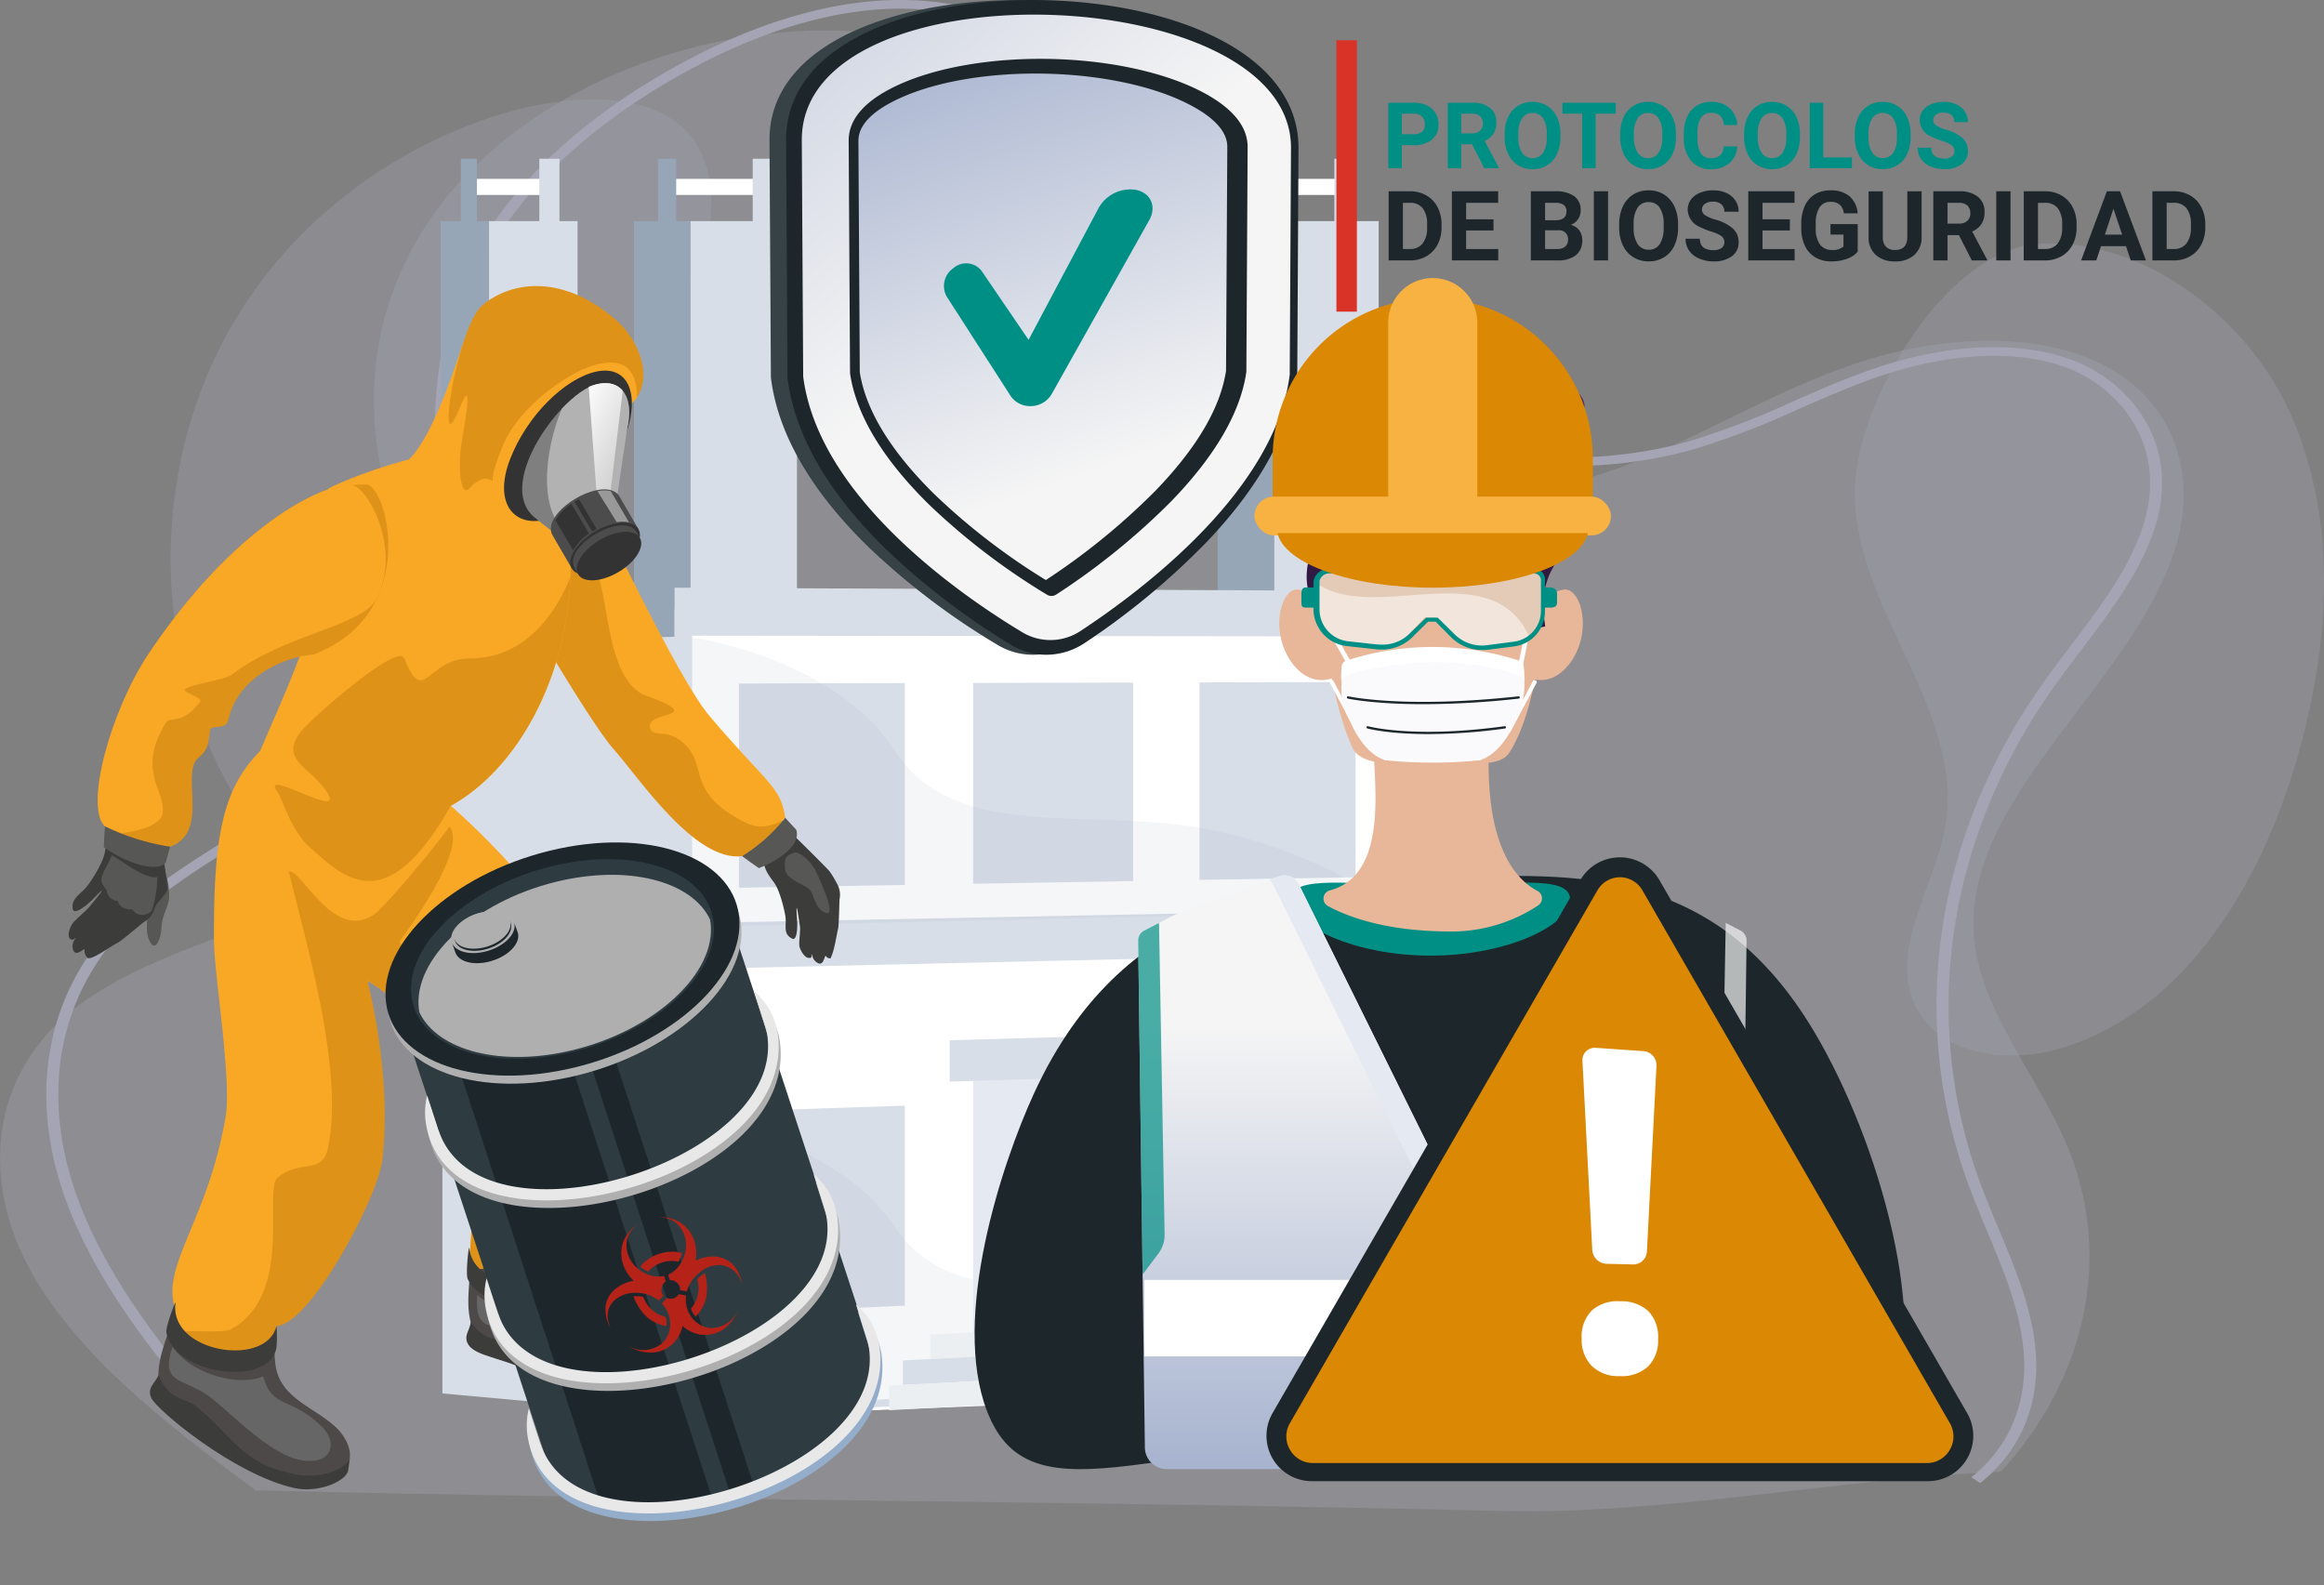 <svg id="img1" xmlns="http://www.w3.org/2000/svg" xmlns:xlink="http://www.w3.org/1999/xlink" width="453.877" height="309.613" viewBox="0 0 453.877 309.613">
  <rect x="0" y="0" width="453.877" height="309.613" fill="#808080" stroke="none"/>
  <defs>
    <linearGradient id="linear-gradient" y1="0.5" x2="1" y2="0.5" gradientUnits="objectBoundingBox">
      <stop offset="0.494" stop-color="#ebeff2"/>
      <stop offset="1" stop-color="#fff"/>
    </linearGradient>
    <linearGradient id="linear-gradient-3" x1="0.73" y1="0.758" x2="-0.115" y2="-0.571" gradientUnits="objectBoundingBox">
      <stop offset="0" stop-color="#f5f5f5"/>
      <stop offset="0.25" stop-color="#f5f5f5"/>
      <stop offset="1" stop-color="#a7b3cf"/>
    </linearGradient>
    <linearGradient id="linear-gradient-4" x1="0.688" y1="1.104" x2="0.376" y2="-0.135" xlink:href="#linear-gradient-3"/>
    <linearGradient id="linear-gradient-5" x1="0.425" y1="0.687" x2="0.693" y2="-0.203" gradientUnits="objectBoundingBox">
      <stop offset="0" stop-color="#311944"/>
      <stop offset="1" stop-color="#6b3976"/>
    </linearGradient>
    <linearGradient id="linear-gradient-6" x1="0.464" y1="0.589" x2="0.756" y2="-0.579" xlink:href="#linear-gradient-5"/>
    <linearGradient id="linear-gradient-7" x1="0.5" y1="0" x2="0.5" y2="1" xlink:href="#linear-gradient-3"/>
    <linearGradient id="linear-gradient-12" x1="0.901" y1="1.06" x2="0.269" y2="-0.179" gradientUnits="objectBoundingBox">
      <stop offset="0" stop-color="#c6c6c6"/>
      <stop offset="1" stop-color="#fff"/>
    </linearGradient>
  </defs>
  <path id="Trazado_151846" data-name="Trazado 151846" d="M471.716,383.8c17.036-18.563,21.883-42.656,12.862-63.93-5.7-13.45-16.648-25.946-18.048-39.972-2.8-28.043,32.481-50.714,39.8-78.333,3.217-12.138-.293-26.279-14.082-33.652-13.62-7.282-33.06-5.8-48.479-.7S415.3,180.477,400.5,186.445s-33.033,9.658-48.668,4.908c-15.836-4.812-24.819-16.94-29.85-28.761s-7.5-24.411-16.088-35.12c-14.153-17.65-44.328-27.273-72.449-24.783s-53.245,16.131-66.722,34.053-15.832,39.6-9.123,59.392c3.4,10.039,9.009,19.653,12.066,29.75s3.337,21.148-3.488,30.243c-14.271,19.018-51.92,21.67-71.635,37.979-16.272,13.461-16.782,34-7.548,50.556s26.589,29.984,43.892,42.763c80.708,1.951,162.862,2.08,243.569,4.031C405.823,392.214,440.386,385.122,471.716,383.8Z" transform="translate(-80.961 -96.362)" fill="#a4a4b4" opacity="0.354" style="mix-blend-mode: multiply;isolation: isolate"/>
  <path id="Trazado_151847" data-name="Trazado 151847" d="M359.21,189.2c-.213,22.828,21.487,42.7,17.711,65.21-2.019,12.046-11.2,24.258-5.864,35.245,4.719,9.722,18.237,11.408,28.572,8.247,24.193-7.4,38.9-32.13,45.93-56.433,6.615-22.859,8.256-48.393-2.337-69.7-8.536-17.169-28.231-32.327-48.23-30.924C376.674,142.13,359.371,172.008,359.21,189.2Z" transform="translate(3.031 -93.219)" fill="#a4a4b4" opacity="0.31" style="mix-blend-mode: multiply;isolation: isolate"/>
  <path id="Trazado_151848" data-name="Trazado 151848" d="M119.2,155.625c-16.16,26.962-16.889,62.5-1.847,90.1,4.753,8.721,11.173,16.849,19.84,21.7s19.85,5.931,28.477,1.01c13.084-7.464,15.978-25.067,14.936-40.095s-4.446-30.781,1.341-44.688c3.773-9.065,11.016-16.133,17.442-23.556s12.424-16.088,12.756-25.9c.861-25.438-26.147-23.538-42.423-18.255C148.944,122.683,130.467,136.829,119.2,155.625Z" transform="translate(-73.235 -93.235)" fill="#a4a4b4" opacity="0.31" style="mix-blend-mode: multiply;isolation: isolate"/>
  <g id="Grupo_107069" data-name="Grupo 107069" transform="translate(9.041)" style="mix-blend-mode: multiply;isolation: isolate">
    <path id="Trazado_151849" data-name="Trazado 151849" d="M465.591,387.377l-1.735-1.14c4.775-3.754,12.4-12.361,9.817-27.835-1.148-6.888-4-13.693-6.749-20.273-1.229-2.94-2.5-5.98-3.611-9-11.842-32.208-6.662-67.738,14.211-97.478,1.854-2.639,3.86-5.288,5.8-7.848,5.753-7.591,11.7-15.442,14.259-23.923,4.486-14.881-4.382-26.035-14.52-30.1-9.726-3.9-23.456-3.306-37.665,1.637-5.2,1.807-10.251,4.019-15.137,6.157a163.993,163.993,0,0,1-20.3,7.817c-28.2,8.14-63.468,1.222-82.024-16.089-8.918-8.319-13.953-18.374-18.822-28.1-1.886-3.768-3.838-7.664-5.983-11.393-6.673-11.591-18.887-26.141-39.177-29.621-17.828-3.06-35.885,3.665-47.89,9.844-22.97,11.823-39.161,27.834-45.594,45.084-4.336,11.633-4.511,24.293-4.68,36.537-.251,18.234-.512,37.089-14.826,52.274-6.512,6.908-15.469,12.419-24.129,17.75-8.112,4.992-16.5,10.154-22.753,16.411C89.913,292.269,86.44,312.34,94.553,333.16c7.29,18.706,22.151,35.3,36.522,51.356l-1.975.914c-14.465-16.156-29.423-32.863-36.809-51.814-8.307-21.317-4.7-41.915,9.882-56.511,6.418-6.423,14.915-11.651,23.131-16.709,8.544-5.258,17.379-10.7,23.712-17.414,13.917-14.763,14.162-32.531,14.421-51.342.171-12.35.346-25.119,4.762-36.96,6.572-17.626,23.085-33.97,46.495-46.021,12.4-6.383,31.111-13.32,49.8-10.113,21.254,3.646,33.92,18.663,40.8,30.619,2.168,3.765,4.128,7.68,6.024,11.467,4.808,9.6,9.778,19.528,18.472,27.638,17.937,16.735,52.025,23.421,79.29,15.553a162.126,162.126,0,0,0,19.956-7.692c4.933-2.16,10.033-4.392,15.333-6.235,14.908-5.185,29.426-5.767,39.833-1.592,10.871,4.36,20.412,16.214,15.672,31.935-2.63,8.718-8.66,16.677-14.494,24.374-1.932,2.549-3.93,5.185-5.766,7.8C459,261.79,453.887,296.885,465.584,328.7c1.1,2.991,2.365,6.017,3.589,8.944,2.782,6.649,5.659,13.524,6.834,20.559C478.7,374.344,470.635,383.411,465.591,387.377Z" transform="translate(-87.906 -97.739)" fill="#a4a4b4"/>
  </g>
  <g id="Grupo_127486" data-name="Grupo 127486" transform="translate(84.494)">
    <g id="Grupo_91912" data-name="Grupo 91912" transform="translate(0 30.999)">
      <rect id="Rectángulo_34130" data-name="Rectángulo 34130" width="20.834" height="3.145" transform="translate(45.211 3.931)" fill="#fff"/>
      <rect id="Rectángulo_34131" data-name="Rectángulo 34131" width="16.117" height="3.145" transform="translate(7.079 3.931)" fill="#fff"/>
      <rect id="Rectángulo_34132" data-name="Rectángulo 34132" width="16.51" height="3.145" transform="translate(106.535 3.931)" fill="#d8dee8"/>
      <rect id="Rectángulo_34133" data-name="Rectángulo 34133" width="16.51" height="3.145" transform="translate(161.569 3.931)" fill="#fff"/>
      <g id="Grupo_91900" data-name="Grupo 91900" transform="translate(39.314)">
        <rect id="Rectángulo_34134" data-name="Rectángulo 34134" width="20.834" height="81.372" transform="translate(11.007 12.186)" fill="#d8dee8"/>
        <rect id="Rectángulo_34135" data-name="Rectángulo 34135" width="11.007" height="81.372" transform="translate(0 12.186)" fill="#97a6b7"/>
        <rect id="Rectángulo_34136" data-name="Rectángulo 34136" width="3.538" height="16.903" transform="translate(4.717)" fill="#97a6b7"/>
        <rect id="Rectángulo_34137" data-name="Rectángulo 34137" width="3.538" height="16.903" transform="translate(23.193)" fill="#d8dee8"/>
      </g>
      <g id="Grupo_91901" data-name="Grupo 91901" transform="translate(153.314)">
        <rect id="Rectángulo_34138" data-name="Rectángulo 34138" width="20.441" height="81.372" transform="translate(11.007 12.186)" fill="#d8dee8"/>
        <rect id="Rectángulo_34139" data-name="Rectángulo 34139" width="11.007" height="81.372" transform="translate(0 12.186)" fill="#97a6b7"/>
        <rect id="Rectángulo_34140" data-name="Rectángulo 34140" width="3.931" height="16.903" transform="translate(4.324)" fill="#97a6b7"/>
        <rect id="Rectángulo_34141" data-name="Rectángulo 34141" width="3.931" height="16.903" transform="translate(22.8)" fill="#d8dee8"/>
      </g>
      <g id="Grupo_91902" data-name="Grupo 91902" transform="translate(98.279)">
        <rect id="Rectángulo_34142" data-name="Rectángulo 34142" width="20.048" height="81.372" transform="translate(11.793 12.186)" fill="#d8dee8"/>
        <rect id="Rectángulo_34143" data-name="Rectángulo 34143" width="11.793" height="81.372" transform="translate(0 12.186)" fill="#97a6b7"/>
        <rect id="Rectángulo_34144" data-name="Rectángulo 34144" width="3.538" height="16.903" transform="translate(4.717)" fill="#97a6b7"/>
        <rect id="Rectángulo_34145" data-name="Rectángulo 34145" width="3.538" height="16.903" transform="translate(23.193)" fill="#d8dee8"/>
      </g>
      <g id="Grupo_91903" data-name="Grupo 91903" transform="translate(1.576)">
        <rect id="Rectángulo_34146" data-name="Rectángulo 34146" width="17.297" height="81.372" transform="translate(9.434 12.186)" fill="#d8dee8"/>
        <rect id="Rectángulo_34147" data-name="Rectángulo 34147" width="9.434" height="81.372" transform="translate(0 12.186)" fill="#97a6b7"/>
        <rect id="Rectángulo_34148" data-name="Rectángulo 34148" width="3.145" height="16.903" transform="translate(3.931)" fill="#97a6b7"/>
        <rect id="Rectángulo_34149" data-name="Rectángulo 34149" width="3.931" height="16.903" transform="translate(19.262)" fill="#d8dee8"/>
      </g>
      <path id="Trazado_150963" data-name="Trazado 150963" d="M590.078,1767.207l-50.3-4.573V1611.809l50.3-2.649Z" transform="translate(-537.871 -1521.5)" fill="#d8dee8"/>
      <path id="Trazado_150964" data-name="Trazado 150964" d="M569.5,1588.078,522.25,1589.7V1581l47.253-1.869Z" transform="translate(-522.25 -1494.737)" fill="#97a6b7"/>
      <path id="Trazado_150965" data-name="Trazado 150965" d="M569.5,2184.6l-47.253-.159v-8.7l47.253-.087Z" transform="translate(-522.25 -2026.41)" fill="#97a6b7"/>
      <path id="Trazado_150966" data-name="Trazado 150966" d="M1126,1754.039l-137.566,5.383V1600.33L1126,1602.984Z" transform="translate(-937.752 -1513.63)" fill="#fff"/>
      <path id="Trazado_150967" data-name="Trazado 150967" d="M1101.314,1582.987l-144.425-.161v-9.365l144.425.656Z" transform="translate(-909.636 -1489.682)" fill="#d8dee8"/>
      <path id="Trazado_150968" data-name="Trazado 150968" d="M1101.314,2159.089l-144.425,3.29v-8.991l144.425-2.814Z" transform="translate(-909.636 -2004.053)" fill="#d8dee8"/>
      <path id="Trazado_150969" data-name="Trazado 150969" d="M1101.314,2980.87l-144.425,7.93v-1.5l144.425-7.851Z" transform="translate(-909.636 -2742.816)" fill="#d8dee8"/>
      <g id="Grupo_91907" data-name="Grupo 91907" transform="translate(59.828 102.2)">
        <g id="Grupo_91904" data-name="Grupo 91904" transform="translate(0 0.205)">
          <path id="Trazado_150970" data-name="Trazado 150970" d="M1104.949,1784.208l-32.391.552v-39.894l32.391-.079Z" transform="translate(-1072.558 -1744.788)" fill="#d8dee8"/>
        </g>
        <g id="Grupo_91905" data-name="Grupo 91905" transform="translate(45.728 0.104)">
          <path id="Trazado_150971" data-name="Trazado 150971" d="M1524.423,1782.626l-31.248.53v-39.226l31.248-.07Z" transform="translate(-1493.175 -1743.861)" fill="#d8dee8"/>
        </g>
        <g id="Grupo_91906" data-name="Grupo 91906" transform="translate(89.933)">
          <path id="Trazado_150972" data-name="Trazado 150972" d="M1930.257,1781.029l-30.486.515V1742.97l30.486-.069Z" transform="translate(-1899.772 -1742.901)" fill="#d8dee8"/>
        </g>
      </g>
      <g id="Grupo_91910" data-name="Grupo 91910" transform="translate(59.828 182.02)">
        <g id="Grupo_91908" data-name="Grupo 91908" transform="translate(0 2.911)">
          <path id="Trazado_150973" data-name="Trazado 150973" d="M1104.949,2542.927l-32.391,1.538v-39.521l32.391-1.069Z" transform="translate(-1072.558 -2503.875)" fill="#d8dee8"/>
        </g>
        <g id="Grupo_91909" data-name="Grupo 91909" transform="translate(89.933)">
          <path id="Trazado_150974" data-name="Trazado 150974" d="M1930.257,2514.869l-30.486,1.445V2478.1l30.486-1Z" transform="translate(-1899.772 -2477.097)" fill="#d8dee8"/>
        </g>
      </g>
      <path id="Trazado_150975" data-name="Trazado 150975" d="M988.435,1663.093s27.7,3.73,39.632,22.159c11.825,18.267,38.508,10.622,61.753,15.4,22.841,4.7,36.444,15.855,36.444,15.855l-137.829,3.078Z" transform="translate(-937.753 -1569.569)" fill="#97a6b7" opacity="0.1" style="mix-blend-mode: multiply;isolation: isolate"/>
      <path id="Trazado_150976" data-name="Trazado 150976" d="M988.435,2530.544s27.7,2.787,39.632,20.81c11.825,17.865,38.508,9.312,61.753,13.3,22.841,3.918,36.444,14.616,36.444,14.616l-137.829,7.767Z" transform="translate(-937.753 -2342.713)" fill="#97a6b7" opacity="0.1" style="mix-blend-mode: multiply;isolation: isolate"/>
      <path id="Trazado_150977" data-name="Trazado 150977" d="M1524.423,2479.824l-31.248,1.615v-56.822l31.248-.948Z" transform="translate(-1387.619 -2247.458)" fill="#e4e9f2"/>
      <path id="Trazado_150978" data-name="Trazado 150978" d="M1491.888,2383.694l-40.774,1.278v-8.079l40.774-1.156Z" transform="translate(-1350.13 -2204.737)" fill="#d8dee8"/>
      <g id="Grupo_91911" data-name="Grupo 91911" transform="translate(89.17 227.228)">
        <path id="Trazado_150979" data-name="Trazado 150979" d="M1464.458,2897.621l-48.4,2.49v-4.781l48.4-2.4Z" transform="translate(-1408.06 -2892.927)" fill="url(#linear-gradient)"/>
        <path id="Trazado_150980" data-name="Trazado 150980" d="M1425.294,2938.492l-58.3,3.12v-4.79l58.3-3.015Z" transform="translate(-1364.323 -2929.362)" fill="#d8dee8"/>
        <path id="Trazado_150981" data-name="Trazado 150981" d="M1406.474,2980.126l-64.02,3.536v-4.794l64.02-3.422Z" transform="translate(-1342.454 -2966.474)" fill="url(#linear-gradient)"/>
      </g>
    </g>
    <g id="Grupo_91916" data-name="Grupo 91916" transform="translate(65.789 0)">
      <g id="Grupo_91915" data-name="Grupo 91915" transform="translate(0)">
        <path id="Trazado_150989" data-name="Trazado 150989" d="M597.977,645.575a13.363,13.363,0,0,1-7.272-1.881,140.6,140.6,0,0,1-25.269-19.151c-11.2-10.915-17.629-22.009-19.037-32.9l-.022-.171-.273-46.487c0-9.187,5.992-16.645,17.243-21.545,9.3-4.049,21.615-6.055,34.631-5.678,12.864.372,24.767,3.026,33.577,7.449,10.473,5.257,15.968,12.646,15.968,21.4l-.249,44.419-.02.164c-1.286,10.433-7.205,21.216-17.666,32.122A145.886,145.886,0,0,1,605.2,643.288,13.842,13.842,0,0,1,597.977,645.575Z" transform="translate(-546.104 -517.713)" fill="#364246"/>
        <path id="Trazado_150990" data-name="Trazado 150990" d="M627.078,645.575a13.052,13.052,0,0,1-7.176-1.881,138.923,138.923,0,0,1-24.935-19.151c-11.049-10.915-17.4-22.009-18.785-32.9l-.022-.171-.269-46.487c0-9.187,5.913-16.645,17.015-21.545,9.172-4.049,21.33-6.055,34.173-5.678,12.694.372,24.44,3.026,33.134,7.449,10.335,5.257,15.757,12.646,15.757,21.4l-.246,44.419-.02.164c-1.269,10.433-7.11,21.216-17.433,32.122a144.352,144.352,0,0,1-24.063,19.973A13.533,13.533,0,0,1,627.078,645.575Z" transform="translate(-572.652 -517.713)" fill="#1d272b"/>
        <path id="Trazado_150991" data-name="Trazado 150991" d="M604.122,568.424l.271,46.252c3.045,23.6,30.779,42.706,42.858,49.965a10.664,10.664,0,0,0,11.32-.3c11.827-7.782,38.042-27.375,40.843-50.065l.249-44.3C699.664,537.111,604.122,534.107,604.122,568.424Z" transform="translate(-597.814 -541.122)" fill="url(#linear-gradient-3)"/>
        <path id="Trazado_150992" data-name="Trazado 150992" d="M728.006,728.312a1.651,1.651,0,0,1-.9-.237,131.279,131.279,0,0,1-23-17.559c-9.06-8.9-14.285-17.552-15.483-25.678l-.266-45.486c.011-4.365,3.466-8.1,10.238-11.088,7.56-3.337,18.3-5.088,29.408-4.824,11,.261,21.424,2.476,28.645,6.059,6.387,3.169,9.616,6.906,9.627,11.119l-.248,43.912c-1.118,7.863-6.022,16.341-14.633,25.252a136.411,136.411,0,0,1-22.5,18.251A1.711,1.711,0,0,1,728.006,728.312Z" transform="translate(-672.894 -611.923)" fill="#1d272b"/>
        <path id="Trazado_150993" data-name="Trazado 150993" d="M742.456,748.744a127.582,127.582,0,0,1-21.747-16.736c-8.514-8.379-13.441-16.42-14.6-23.86l-.264-45.222c.008-3.121,2.876-5.983,8.5-8.475,7.162-3.171,17.423-4.842,28.106-4.6,10.581.238,20.554,2.327,27.408,5.719,5.325,2.635,8.019,5.509,8.027,8.552l-.247,43.75c-1.087,7.219-5.734,15.113-13.861,23.508A132.479,132.479,0,0,1,742.456,748.744Z" transform="translate(-688.479 -635.463)" fill="url(#linear-gradient-4)"/>
      </g>
      <path id="Trazado_150994" data-name="Trazado 150994" d="M876.132,900.038a4.557,4.557,0,0,1-3.857-2.011L859.79,878.611a4.234,4.234,0,0,1,1.32-5.51,3.8,3.8,0,0,1,5.5.515L875.8,887.1l13.706-25.8a7.092,7.092,0,0,1,7.353-3.476c2.828.621,3.974,3.28,2.51,5.891l-19.05,33.962a4.783,4.783,0,0,1-4.025,2.362Z" transform="translate(-825.202 -820.729)" fill="#008f85"/>
    </g>
    <g id="Grupo_91936" data-name="Grupo 91936" transform="translate(105.845 54.305)">
      <g id="Grupo_91918" data-name="Grupo 91918" transform="translate(0 12.915)">
        <path id="Trazado_150995" data-name="Trazado 150995" d="M1033.224,2195.7c-7.04-18.331,2.9-48.372,9.154-61.988,18.241-39.686,51.757-41.027,79.235-42.127,26.992-1.081,53.048-2.124,72.117,28.317,12.457,19.886,23.912,56.368,16.273,75.8-8.035,20.436-30.344,4.6-83.4,4.319C1068.24,2199.708,1042.013,2218.586,1033.224,2195.7Z" transform="translate(-1030.802 -1987.342)" fill="#1d272b"/>
        <path id="Trazado_150996" data-name="Trazado 150996" d="M1653.652,2106.511c0,5-12.2,10.994-27.249,10.994s-27.25-6-27.25-10.994,12.2-2.763,27.25-2.763S1653.652,2101.514,1653.652,2106.511Z" transform="translate(-1537.363 -1998.095)" fill="#008f85"/>
        <path id="Trazado_150997" data-name="Trazado 150997" d="M1668.408,1812.63c-4.143,0,5.421,29.113-9.642,33.11a1.658,1.658,0,0,0-.371,3.063c4.043,2.191,11.617,4.966,24.038,4.966a30.659,30.659,0,0,0,17.037-5.1,1.657,1.657,0,0,0-.179-2.849c-4.644-2.393-11.09-10-9.167-32.441Z" transform="translate(-1589.389 -1739.071)" fill="#e8b698"/>
        <path id="Trazado_150998" data-name="Trazado 150998" d="M1641.85,1355.423c.062.365,1.315,26.939,7.389,40.21,1.743,3.809,10.391,3.353,15.987,2.894,4.861-.4,12.481,1.376,14.627-1.98,8.628-13.493,7.166-46.911,7.166-46.911s-4.421-11.119-22.547-10.814S1641.85,1355.423,1641.85,1355.423Z" transform="translate(-1575.418 -1316.768)" fill="#e8b698"/>
        <path id="Trazado_150999" data-name="Trazado 150999" d="M1589.329,1581.688s-3.792-4.407-7.365-4.994-5.9,8.667-1.026,14.689,10.508,1.028,10.508,1.028Z" transform="translate(-1518.656 -1528.761)" fill="#e8b698"/>
        <path id="Trazado_151000" data-name="Trazado 151000" d="M2003.388,1581.688s3.792-4.407,7.365-4.994,5.9,8.667,1.027,14.689-10.509,1.028-10.509,1.028Z" transform="translate(-1895.764 -1528.761)" fill="#e8b698"/>
        <path id="Trazado_151001" data-name="Trazado 151001" d="M1587.348,1188.615c.477.876,1.024,1.691,1.394,1.595,1.532-.4-4.378-15.333,1.066-20.562,2.814-2.7,5.985-.239,17.516-.761,11.612-.526,14.582-3.3,18.092-1.176,3.2,1.939,6.059,7.474,3.688,23.87l1.98-.457c-.889-5.37.081-8.759,1.191-10.894.809-1.558,2.274-3.567,2.16-6.469-.071-1.8-.667-1.88-.765-3.352-.288-4.318,4.64-5.48,4.877-9.746.183-3.284-2.65-4.03-2.133-7.463.44-2.919,2.653-3.465,2.3-5.574-.378-2.276-3.341-3.969-5.421-4.56-2.122-.6-2.889.066-4.132-.792-2.01-1.387-1.044-3.848-2.5-4.762-2.587-1.627-7.73,4.871-11.054,3.253-2.013-.98-1.238-3.9-3.019-4.611-3.442-1.37-9.525,8.274-11.972,6.994-1.171-.613-.042-2.962-1.685-4.691-1.929-2.031-6.561-2.027-8.672.122-1.968,2-.3,4.4-2.381,6.936-1.871,2.28-4.032,1.342-6.144,3.168-3.588,3.1-2.339,10.126-1.893,12.632,1.534,8.627,6.311,10.373,5.239,16.255a13.215,13.215,0,0,0-.457,5.635A11.572,11.572,0,0,0,1587.348,1188.615Z" transform="translate(-1519.643 -1136.019)" fill="url(#linear-gradient-5)"/>
        <g id="Grupo_91917" data-name="Grupo 91917" transform="translate(59.629 13.222)" opacity="0.3" style="mix-blend-mode: multiply;isolation: isolate">
          <path id="Trazado_151002" data-name="Trazado 151002" d="M1631.478,1278.376c-.424-4.242,2.862-6.215,2.311-9.241-.443-2.431-3.193-4.616-5.776-5.083-5.51-1-9.076,7.117-14.555,6.238-4.236-.68-3.767-5.8-8.548-7.855-7.579-3.262-15.523,6.682-20.562,3.927-1.515-.828-3.046-2.955-3.155-8.726-2.89,3.319-1.756,9.707-1.335,12.072,1.534,8.627,6.311,10.373,5.239,16.255a13.211,13.211,0,0,0-.457,5.635,11.569,11.569,0,0,0,2.719,5.411c.477.876,1.024,1.691,1.393,1.595,1.532-.4-4.378-15.333,1.066-20.562,2.815-2.7,5.985-.24,17.516-.761,11.612-.526,14.582-3.3,18.092-1.176,3.2,1.939,6.059,7.474,3.689,23.87l1.98-.457c-.889-5.37.081-8.759,1.19-10.894.334-.642.778-1.362,1.178-2.188a19.513,19.513,0,0,0-.827-4.594C1632.044,1279.93,1631.614,1279.741,1631.478,1278.376Z" transform="translate(-1579.281 -1257.636)" fill="url(#linear-gradient-6)"/>
        </g>
      </g>
      <g id="Grupo_91921" data-name="Grupo 91921" transform="translate(31.947 116.647)">
        <g id="Grupo_91919" data-name="Grupo 91919">
          <path id="Trazado_151003" data-name="Trazado 151003" d="M1384.052,2149.548v56.578h-53.818a4.274,4.274,0,0,1-4.27-4.216l-.447-33.777-.861-65.208a2.2,2.2,0,0,1,1.188-1.98l2.883-1.483,3.077-1.585,20.271-7.508a3.193,3.193,0,0,1,3.971,1.58l27.565,55.706A4.264,4.264,0,0,1,1384.052,2149.548Z" transform="translate(-1324.656 -2090.169)" fill="url(#linear-gradient-7)"/>
          <path id="Trazado_151004" data-name="Trazado 151004" d="M1329.819,2236.445a6.086,6.086,0,0,1-1.221,3.763l-3.081,4.095-.861-65.208a2.2,2.2,0,0,1,1.188-1.98l2.883-1.483Z" transform="translate(-1324.656 -2166.339)" fill="#008f85" opacity="0.7" style="mix-blend-mode: multiply;isolation: isolate"/>
          <rect id="Rectángulo_34150" data-name="Rectángulo 34150" width="58.179" height="14.938" transform="translate(1.216 79.005)" fill="#fff"/>
          <path id="Trazado_151005" data-name="Trazado 151005" d="M1593.807,2147.643l-27.564-55.706a3.194,3.194,0,0,0-3.971-1.579l-1.78.66a3.2,3.2,0,0,1,.685.919l27.542,55.706a4.251,4.251,0,0,1,.419,1.893v56.579h5.11v-56.579A4.272,4.272,0,0,0,1593.807,2147.643Z" transform="translate(-1534.853 -2090.159)" fill="#e4e9f2"/>
        </g>
        <g id="Grupo_91920" data-name="Grupo 91920" transform="translate(59.396)">
          <path id="Trazado_151006" data-name="Trazado 151006" d="M1870.987,2149.548v56.578h53.844a4.274,4.274,0,0,0,4.27-4.216l.447-33.777.861-65.208a2.2,2.2,0,0,0-1.188-1.98l-2.883-1.483-3.077-1.585-20.271-7.508a3.193,3.193,0,0,0-3.971,1.58l-27.578,55.706A4.277,4.277,0,0,0,1870.987,2149.548Z" transform="translate(-1870.987 -2090.169)" fill="url(#linear-gradient-7)"/>
          <path id="Trazado_151007" data-name="Trazado 151007" d="M2370.06,2236.445a6.086,6.086,0,0,0,1.22,3.763l3.082,4.095.862-65.208a2.2,2.2,0,0,0-1.189-1.98l-2.883-1.483Z" transform="translate(-2315.801 -2166.339)" opacity="0.7" fill="url(#linear-gradient-7)" style="mix-blend-mode: multiply;isolation: isolate"/>
          <rect id="Rectángulo_34151" data-name="Rectángulo 34151" width="58.572" height="14.938" transform="translate(0 79.005)" fill="url(#linear-gradient-7)"/>
          <path id="Trazado_151008" data-name="Trazado 151008" d="M1871.441,2147.643l27.571-55.706a3.2,3.2,0,0,1,3.975-1.579l1.782.66a3.193,3.193,0,0,0-.685.919l-27.554,55.706a4.267,4.267,0,0,0-.432,1.893v56.579h-5.11v-56.579A4.285,4.285,0,0,1,1871.441,2147.643Z" transform="translate(-1870.987 -2090.159)" fill="url(#linear-gradient-7)"/>
        </g>
      </g>
      <g id="Grupo_91922" data-name="Grupo 91922" transform="translate(69.345 78.51)">
        <path id="Trazado_151009" data-name="Trazado 151009" d="M1669.377,1739.532a.3.3,0,0,0-.4-.121l-.173.093a.3.3,0,0,0-.121.4l5.1,9.531a.3.3,0,0,0,.4.121l.173-.093a.3.3,0,0,0,.121-.4Z" transform="translate(-1668.649 -1739.376)" fill="#fff"/>
        <path id="Trazado_151010" data-name="Trazado 151010" d="M1992.55,1739.5l-.173-.093a.3.3,0,0,0-.4.121l-5.1,9.531a.3.3,0,0,0,.121.4l.173.093a.3.3,0,0,0,.4-.121l5.1-9.531A.3.3,0,0,0,1992.55,1739.5Z" transform="translate(-1952.249 -1739.376)" fill="#fff"/>
      </g>
      <g id="Grupo_91929" data-name="Grupo 91929" transform="translate(66.517 63.598)">
        <g id="Grupo_91925" data-name="Grupo 91925" transform="translate(5.06 8.429)">
          <path id="Trazado_151011" data-name="Trazado 151011" d="M1725.052,1685.963c0,.208-.008.417-.016.621a15.684,15.684,0,0,1-1.789,7.783c-1.478,3.392-3.683,6.038-5.908,7.1a.5.5,0,0,1-.094.04,5.737,5.737,0,0,1-.547.22c-.137.094-.22.145-.22.145l-.444.032a91.43,91.43,0,0,1-17.847,0l-.444-.032s-.083-.051-.22-.145c-.125-.043-.251-.09-.377-.145-.086-.035-.177-.071-.263-.114-2.225-1.065-4.344-3.711-5.822-7.1a13.054,13.054,0,0,1-1.7-7.783v-.079a1.339,1.339,0,0,0-.063-.318.9.9,0,0,1-.039-.224,19.334,19.334,0,0,1,.106-2.472,1.29,1.29,0,0,1,.806-1.046,54.809,54.809,0,0,1,33.913,0,1.312,1.312,0,0,1,.825,1.046,19.2,19.2,0,0,1,.142,2.28C1725.052,1685.833,1725.052,1685.9,1725.052,1685.963Z" transform="translate(-1689.248 -1679.738)" fill="#fff"/>
          <path id="Trazado_151012" data-name="Trazado 151012" d="M1724.986,1710.551c0,.208-.008.417-.016.621a15.685,15.685,0,0,1-1.789,7.784c-1.478,3.392-3.684,6.038-5.908,7.1a.5.5,0,0,1-.094.039c-4.375.358-14.588.208-20.1.075-.086-.035-.177-.071-.263-.114-2.225-1.065-4.344-3.711-5.822-7.1a13.054,13.054,0,0,1-1.7-7.784v-.079c0-.086-.083-.173-.079-.259,0,0-.031-.008-.031-.012l.047-.047a4.544,4.544,0,0,1,2.1-1.262c3.8-1.05,18.453-4.5,32.258.275l1.4.57C1724.986,1710.421,1724.986,1710.488,1724.986,1710.551Z" transform="translate(-1689.182 -1704.326)" fill="#eeebf5" opacity="0.3"/>
          <g id="Grupo_91923" data-name="Grupo 91923" transform="translate(1.118 9.653)" style="mix-blend-mode: soft-light;isolation: isolate">
            <path id="Trazado_151013" data-name="Trazado 151013" d="M1714.45,1770.07c-9.835,0-14.739-1.08-14.811-1.1a.225.225,0,0,1,.1-.438c.108.024,11.072,2.433,33.251,0a.225.225,0,1,1,.049.447A170.729,170.729,0,0,1,1714.45,1770.07Z" transform="translate(-1699.465 -1768.53)" fill="#1d272b"/>
          </g>
          <g id="Grupo_91924" data-name="Grupo 91924" transform="translate(4.977 15.493)" style="mix-blend-mode: soft-light;isolation: isolate">
            <path id="Trazado_151014" data-name="Trazado 151014" d="M1747.046,1823.781c-7.914,0-11.863-1.082-11.922-1.1a.225.225,0,1,1,.123-.432c.086.025,8.884,2.427,26.679-.006a.226.226,0,0,1,.253.192.224.224,0,0,1-.192.253A110.545,110.545,0,0,1,1747.046,1823.781Z" transform="translate(-1734.961 -1822.242)" fill="#1d272b"/>
          </g>
        </g>
        <g id="Grupo_91928" data-name="Grupo 91928">
          <g id="Grupo_91926" data-name="Grupo 91926" transform="translate(0 0.231)">
            <path id="Trazado_151015" data-name="Trazado 151015" d="M1649.152,1615.979a.449.449,0,0,1-.392-.229L1642.694,1605a.449.449,0,0,1,.783-.441l6.065,10.747a.449.449,0,0,1-.391.67Z" transform="translate(-1642.636 -1604.333)" fill="#fff"/>
          </g>
          <g id="Grupo_91927" data-name="Grupo 91927" transform="translate(39.571)">
            <path id="Trazado_151016" data-name="Trazado 151016" d="M2007.069,1615.215a.449.449,0,0,1-.441-.536l2.386-12.108a.449.449,0,0,1,.882.174l-2.387,12.108A.45.45,0,0,1,2007.069,1615.215Z" transform="translate(-2006.619 -1602.208)" fill="#fff"/>
          </g>
        </g>
      </g>
      <g id="Grupo_91934" data-name="Grupo 91934" transform="translate(63.825 56.739)">
        <g id="Grupo_91930" data-name="Grupo 91930" transform="translate(0 3.685)">
          <path id="Trazado_151017" data-name="Trazado 151017" d="M1618.72,1573.015c-.665,0-.841.523-.841,1.188v1.821c0,.665.177.922.841.922h1.91v-3.931Z" transform="translate(-1617.879 -1573.015)" fill="#008f85"/>
          <path id="Trazado_151018" data-name="Trazado 151018" d="M2050.1,1573.015a1.2,1.2,0,0,1,1.212,1.188v1.821c0,.665-.547.922-1.212.922h-1.933v-3.931Z" transform="translate(-2001.383 -1573.015)" fill="#008f85"/>
        </g>
        <g id="Grupo_91933" data-name="Grupo 91933" transform="translate(2.359)">
          <g id="Grupo_91931" data-name="Grupo 91931" transform="translate(0.393 0.471)">
            <path id="Trazado_151019" data-name="Trazado 151019" d="M1687.611,1545.519v5.573a6.648,6.648,0,0,1-5.916,6.555l-5.235.587a8.289,8.289,0,0,1-7.147-2.57l-2.923-3.1h-1.88l-2.918,3.1a8.326,8.326,0,0,1-7.143,2.638l-5.313-.622a6.706,6.706,0,0,1-5.947-6.589v-5.573a2.215,2.215,0,0,1,2.288-2.063l19.95.846,19.939-.846a2.138,2.138,0,0,1,1.561.569A2.109,2.109,0,0,1,1687.611,1545.519Z" transform="translate(-1643.19 -1543.453)" fill="#e4cbb7"/>
            <path id="Trazado_151020" data-name="Trazado 151020" d="M1684.937,1575.161a6.577,6.577,0,0,1-3.261,1.306l-5.225.587a8.279,8.279,0,0,1-7.143-2.57l-2.918-3.1h-1.88l-2.918,3.1a8.327,8.327,0,0,1-7.143,2.638l-5.313-.622a6.707,6.707,0,0,1-5.947-6.589v-5.343c1.966,1.4,5.012,2.6,9.641,2.782C1664.188,1567.8,1679.477,1562.625,1684.937,1575.161Z" transform="translate(-1643.19 -1562.274)" fill="#fff" opacity="0.5" style="mix-blend-mode: soft-light;isolation: isolate"/>
          </g>
          <g id="Grupo_91932" data-name="Grupo 91932">
            <path id="Trazado_151021" data-name="Trazado 151021" d="M1672.682,1555.013a8.533,8.533,0,0,1-6.474-2.741l-2.77-2.786h-1.486l-2.841,2.8a8.466,8.466,0,0,1-6.419,2.644,10.509,10.509,0,0,1-1.165-.08l-5.393-.594a7.322,7.322,0,0,1-6.561-7.027v-5.575a2.734,2.734,0,0,1,1.051-1.832,3.116,3.116,0,0,1,2.108-.7l19.913.848,19.945-.85a2.181,2.181,0,0,1,2.19,2.516v5.6a6.9,6.9,0,0,1-6.04,7.078l-4.984.645A9.63,9.63,0,0,1,1672.682,1555.013Zm-11.121-6.314h2.273l3.059,3.006a7.609,7.609,0,0,0,5.788,2.436,8.759,8.759,0,0,0,.962-.088l5.06-.662a6.05,6.05,0,0,0,5.29-6.162v-5.575a1.491,1.491,0,0,0-.333-1.153,1.428,1.428,0,0,0-1.026-.444h-.086l-19.881.848-20.016-.849a1.93,1.93,0,0,0-1.255.444c-.589.564-.644.938-.644,1.153v5.575a6.254,6.254,0,0,0,5.605,6.086l5.308.586a9.258,9.258,0,0,0,1.044.06,7.458,7.458,0,0,0,5.728-2.243Z" transform="translate(-1639.574 -1539.118)" fill="#008f85"/>
          </g>
        </g>
      </g>
      <g id="Grupo_91935" data-name="Grupo 91935" transform="translate(54.659 0)">
        <path id="Rectángulo_34152" data-name="Rectángulo 34152" d="M31.262,0h0A31.262,31.262,0,0,1,62.525,31.262v7.92a0,0,0,0,1,0,0H0a0,0,0,0,1,0,0v-7.92A31.262,31.262,0,0,1,31.262,0Z" transform="translate(3.551 3.953)" fill="#db8804"/>
        <path id="Rectángulo_34153" data-name="Rectángulo 34153" d="M8.7,0h0a8.7,8.7,0,0,1,8.7,8.7V43.134a0,0,0,0,1,0,0H0a0,0,0,0,1,0,0V8.7A8.7,8.7,0,0,1,8.7,0Z" transform="translate(26.118)" fill="#f7b242"/>
        <rect id="Rectángulo_34154" data-name="Rectángulo 34154" width="69.626" height="7.569" rx="3.785" transform="translate(0 42.682)" fill="#f7b242"/>
        <path id="Trazado_151022" data-name="Trazado 151022" d="M1574.934,1475.333c1.31,5.974,14.381,10.667,30.316,10.667s29.006-4.693,30.316-10.667Z" transform="translate(-1570.437 -1425.529)" fill="#db8804"/>
      </g>
    </g>
    <g id="Grupo_91940" data-name="Grupo 91940" transform="translate(162.854 167.435)">
      <g id="Grupo_91938" data-name="Grupo 91938" transform="translate(0 0)">
        <g id="Grupo_91937" data-name="Grupo 91937">
          <path id="Trazado_151023" data-name="Trazado 151023" d="M2029.139,2179.64a8.863,8.863,0,0,1-7.736-13.315l60.086-104.058a8.934,8.934,0,0,1,15.471.011l60.086,104.073a8.851,8.851,0,0,1-7.736,13.289Z" transform="translate(-2020.21 -2057.808)" fill="#1d272b"/>
          <path id="Trazado_151024" data-name="Trazado 151024" d="M2185.42,2205.334a5.168,5.168,0,0,1-4.381,2.641H2060.867a5.2,5.2,0,0,1-4.378-7.756l60.084-104.1a5.078,5.078,0,0,1,3.412-2.45,4.943,4.943,0,0,1,.969-.1,5.053,5.053,0,0,1,4.381,2.527l60.086,104.125A5.164,5.164,0,0,1,2185.42,2205.334Z" transform="translate(-2051.939 -2089.681)" fill="#db8804"/>
        </g>
      </g>
      <g id="Grupo_91939" data-name="Grupo 91939" transform="translate(61.552 37.2)">
        <path id="Trazado_151026" data-name="Trazado 151026" d="M2597.642,2442.284l-5.236-.125a2.9,2.9,0,0,1-2.743-2.752l-1.917-36.89a2.393,2.393,0,0,1,.755-1.9,2.509,2.509,0,0,1,2-.627l9.018.628a2.76,2.76,0,0,1,1.952.874,2.794,2.794,0,0,1,.733,2.012l-1.865,36.218A2.668,2.668,0,0,1,2597.642,2442.284Z" transform="translate(-2587.594 -2399.979)" fill="#fff"/>
        <path id="Trazado_151027" data-name="Trazado 151027" d="M2588.346,2857.091a7.48,7.48,0,0,1,5.513-1.815,7.786,7.786,0,0,1,5.552,1.926,7.3,7.3,0,0,1,1.892,5.442,7.141,7.141,0,0,1-1.934,5.347,7.543,7.543,0,0,1-5.51,1.9,7.452,7.452,0,0,1-5.491-1.968,7.272,7.272,0,0,1-1.989-5.4A7.167,7.167,0,0,1,2588.346,2857.091Z" transform="translate(-2586.378 -2805.776)" fill="#fff"/>
      </g>
    </g>
  </g>
  <path id="Trazado_165469" data-name="Trazado 165469" d="M3.779-4.509V0H1.143V-12.8H6.135a5.776,5.776,0,0,1,2.536.527,3.886,3.886,0,0,1,1.683,1.5,4.178,4.178,0,0,1,.589,2.21A3.674,3.674,0,0,1,9.655-5.594,5.363,5.363,0,0,1,6.091-4.509Zm0-2.136H6.135a2.316,2.316,0,0,0,1.6-.492,1.79,1.79,0,0,0,.549-1.406,2.111,2.111,0,0,0-.554-1.521,2.068,2.068,0,0,0-1.529-.6H3.779ZM17.49-4.685h-2.1V0H12.753V-12.8h4.755a5.375,5.375,0,0,1,3.5,1.011,3.488,3.488,0,0,1,1.23,2.856,3.937,3.937,0,0,1-.567,2.184,3.866,3.866,0,0,1-1.718,1.393L22.72-.123V0H19.89ZM15.39-6.82h2.127a2.178,2.178,0,0,0,1.538-.505A1.806,1.806,0,0,0,19.6-8.719a1.933,1.933,0,0,0-.514-1.424,2.137,2.137,0,0,0-1.578-.519H15.39Zm19.362.712a7.725,7.725,0,0,1-.668,3.313A5.03,5.03,0,0,1,32.172-.6,5.288,5.288,0,0,1,29.32.176a5.324,5.324,0,0,1-2.839-.765,5.08,5.08,0,0,1-1.934-2.184,7.5,7.5,0,0,1-.694-3.265v-.633A7.685,7.685,0,0,1,24.535-10,5.072,5.072,0,0,1,26.459-12.2a5.3,5.3,0,0,1,2.843-.769,5.3,5.3,0,0,1,2.843.769A5.072,5.072,0,0,1,34.071-10a7.663,7.663,0,0,1,.681,3.318Zm-2.672-.58a5.385,5.385,0,0,0-.721-3.059A2.349,2.349,0,0,0,29.3-10.793,2.349,2.349,0,0,0,27.255-9.76a5.324,5.324,0,0,0-.729,3.028v.624a5.453,5.453,0,0,0,.721,3.041A2.342,2.342,0,0,0,29.32-1.986a2.321,2.321,0,0,0,2.039-1.042,5.421,5.421,0,0,0,.721-3.037Zm13.474-3.973h-3.92V0H39V-10.661H35.13V-12.8H45.554ZM57.322-6.108a7.725,7.725,0,0,1-.668,3.313A5.03,5.03,0,0,1,54.743-.6a5.288,5.288,0,0,1-2.852.773,5.324,5.324,0,0,1-2.839-.765,5.08,5.08,0,0,1-1.934-2.184,7.5,7.5,0,0,1-.694-3.265v-.633A7.685,7.685,0,0,1,47.1-10,5.072,5.072,0,0,1,49.03-12.2a5.3,5.3,0,0,1,2.843-.769,5.3,5.3,0,0,1,2.843.769A5.072,5.072,0,0,1,56.641-10a7.663,7.663,0,0,1,.681,3.318Zm-2.672-.58a5.385,5.385,0,0,0-.721-3.059,2.349,2.349,0,0,0-2.057-1.046A2.349,2.349,0,0,0,49.825-9.76,5.324,5.324,0,0,0,49.1-6.732v.624a5.453,5.453,0,0,0,.721,3.041,2.342,2.342,0,0,0,2.074,1.081A2.321,2.321,0,0,0,53.93-3.028a5.421,5.421,0,0,0,.721-3.037ZM69.284-4.263a4.528,4.528,0,0,1-1.525,3.252A5.355,5.355,0,0,1,64.134.176a4.816,4.816,0,0,1-3.872-1.657,6.793,6.793,0,0,1-1.411-4.548v-.782a7.671,7.671,0,0,1,.65-3.252,4.874,4.874,0,0,1,1.859-2.158,5.207,5.207,0,0,1,2.808-.751,5.217,5.217,0,0,1,3.568,1.187A4.866,4.866,0,0,1,69.3-8.455H66.665a2.673,2.673,0,0,0-.69-1.8,2.555,2.555,0,0,0-1.806-.558,2.24,2.24,0,0,0-1.973.945,5.3,5.3,0,0,0-.672,2.931v.967a5.667,5.667,0,0,0,.628,3.032,2.2,2.2,0,0,0,1.982.958,2.6,2.6,0,0,0,1.824-.558,2.521,2.521,0,0,0,.69-1.727ZM81.527-6.108a7.725,7.725,0,0,1-.668,3.313A5.03,5.03,0,0,1,78.948-.6,5.288,5.288,0,0,1,76.1.176a5.324,5.324,0,0,1-2.839-.765,5.08,5.08,0,0,1-1.934-2.184,7.5,7.5,0,0,1-.694-3.265v-.633A7.685,7.685,0,0,1,71.31-10,5.072,5.072,0,0,1,73.235-12.2a5.3,5.3,0,0,1,2.843-.769,5.3,5.3,0,0,1,2.843.769A5.072,5.072,0,0,1,80.846-10a7.663,7.663,0,0,1,.681,3.318Zm-2.672-.58a5.385,5.385,0,0,0-.721-3.059,2.349,2.349,0,0,0-2.057-1.046A2.349,2.349,0,0,0,74.03-9.76,5.324,5.324,0,0,0,73.3-6.732v.624a5.453,5.453,0,0,0,.721,3.041A2.342,2.342,0,0,0,76.1-1.986a2.321,2.321,0,0,0,2.039-1.042,5.421,5.421,0,0,0,.721-3.037Zm7.225,4.57h5.6V0H83.443V-12.8H86.08Zm17.06-3.99a7.725,7.725,0,0,1-.668,3.313A5.03,5.03,0,0,1,100.56-.6a5.288,5.288,0,0,1-2.852.773,5.324,5.324,0,0,1-2.839-.765,5.08,5.08,0,0,1-1.934-2.184,7.5,7.5,0,0,1-.694-3.265v-.633A7.685,7.685,0,0,1,92.922-10,5.072,5.072,0,0,1,94.847-12.2a5.3,5.3,0,0,1,2.843-.769,5.3,5.3,0,0,1,2.843.769A5.072,5.072,0,0,1,102.458-10a7.663,7.663,0,0,1,.681,3.318Zm-2.672-.58a5.385,5.385,0,0,0-.721-3.059,2.349,2.349,0,0,0-2.057-1.046A2.349,2.349,0,0,0,95.643-9.76a5.324,5.324,0,0,0-.729,3.028v.624a5.453,5.453,0,0,0,.721,3.041,2.342,2.342,0,0,0,2.074,1.081,2.321,2.321,0,0,0,2.039-1.042,5.421,5.421,0,0,0,.721-3.037Zm11.224,3.331a1.353,1.353,0,0,0-.527-1.147,6.917,6.917,0,0,0-1.9-.844,13.458,13.458,0,0,1-2.171-.875,3.547,3.547,0,0,1-2.18-3.173,3.09,3.09,0,0,1,.584-1.85,3.812,3.812,0,0,1,1.679-1.27,6.318,6.318,0,0,1,2.457-.457,5.751,5.751,0,0,1,2.443.5,3.891,3.891,0,0,1,1.666,1.4,3.668,3.668,0,0,1,.593,2.057H111.7a1.726,1.726,0,0,0-.554-1.367,2.276,2.276,0,0,0-1.556-.488,2.432,2.432,0,0,0-1.5.409,1.289,1.289,0,0,0-.536,1.077,1.235,1.235,0,0,0,.628,1.046,7.1,7.1,0,0,0,1.85.791,7.994,7.994,0,0,1,3.278,1.679,3.343,3.343,0,0,1,1.028,2.5A3.08,3.08,0,0,1,113.08-.769,5.5,5.5,0,0,1,109.7.176a6.534,6.534,0,0,1-2.689-.541,4.256,4.256,0,0,1-1.85-1.481,3.793,3.793,0,0,1-.637-2.18h2.646q0,2.118,2.531,2.118a2.462,2.462,0,0,0,1.468-.382A1.244,1.244,0,0,0,111.691-3.357Z" transform="translate(270 32.863)" fill="#008f85"/>
  <path id="Trazado_165470" data-name="Trazado 165470" d="M1.206,0V-13.508H5.362a6.312,6.312,0,0,1,3.187.8,5.6,5.6,0,0,1,2.194,2.282,7.039,7.039,0,0,1,.789,3.363v.622a7.059,7.059,0,0,1-.775,3.349A5.548,5.548,0,0,1,8.572-.816,6.359,6.359,0,0,1,5.39,0ZM3.989-11.253v9.018H5.334A3.022,3.022,0,0,0,7.83-3.3a4.821,4.821,0,0,0,.881-3.052v-.714a4.9,4.9,0,0,0-.854-3.122,3.012,3.012,0,0,0-2.5-1.062Zm17.692,5.4H16.337v3.618h6.271V0H13.554V-13.508H22.59v2.254H16.337v3.219h5.344ZM28.973,0V-13.508H33.7a6.213,6.213,0,0,1,3.729.942,3.22,3.22,0,0,1,1.271,2.76,3.052,3.052,0,0,1-.51,1.749,2.947,2.947,0,0,1-1.419,1.109A2.852,2.852,0,0,1,38.413-5.9a3.1,3.1,0,0,1,.6,1.93,3.565,3.565,0,0,1-1.243,2.95A5.6,5.6,0,0,1,34.224,0Zm2.783-5.882v3.646h2.384A2.3,2.3,0,0,0,35.676-2.7,1.607,1.607,0,0,0,36.228-4a1.7,1.7,0,0,0-1.92-1.883Zm0-1.967h2.06q2.106-.037,2.106-1.679a1.552,1.552,0,0,0-.533-1.322,2.806,2.806,0,0,0-1.684-.4H31.756ZM44.058,0H41.275V-13.508h2.783ZM57.733-6.448a8.154,8.154,0,0,1-.705,3.5A5.31,5.31,0,0,1,55.01-.631,5.582,5.582,0,0,1,52,.186a5.62,5.62,0,0,1-3-.807,5.362,5.362,0,0,1-2.041-2.305,7.921,7.921,0,0,1-.733-3.447v-.668a8.111,8.111,0,0,1,.719-3.511,5.353,5.353,0,0,1,2.032-2.329,5.589,5.589,0,0,1,3-.812,5.589,5.589,0,0,1,3,.812,5.353,5.353,0,0,1,2.032,2.329,8.088,8.088,0,0,1,.719,3.5Zm-2.82-.612a5.684,5.684,0,0,0-.761-3.229,2.479,2.479,0,0,0-2.171-1.1,2.48,2.48,0,0,0-2.162,1.09,5.619,5.619,0,0,0-.77,3.2v.659a5.755,5.755,0,0,0,.761,3.21A2.473,2.473,0,0,0,52-2.1a2.45,2.45,0,0,0,2.152-1.1A5.722,5.722,0,0,0,54.913-6.4ZM66.76-3.544A1.428,1.428,0,0,0,66.2-4.755a7.3,7.3,0,0,0-2-.891,14.205,14.205,0,0,1-2.292-.923,3.744,3.744,0,0,1-2.3-3.349,3.262,3.262,0,0,1,.617-1.953A4.024,4.024,0,0,1,62-13.211a6.669,6.669,0,0,1,2.593-.482,6.071,6.071,0,0,1,2.579.524,4.107,4.107,0,0,1,1.758,1.48,3.872,3.872,0,0,1,.626,2.171H66.769a1.821,1.821,0,0,0-.584-1.443,2.4,2.4,0,0,0-1.642-.515,2.567,2.567,0,0,0-1.586.431,1.361,1.361,0,0,0-.566,1.136,1.3,1.3,0,0,0,.663,1.1,7.494,7.494,0,0,0,1.953.835A8.438,8.438,0,0,1,68.467-6.2a3.529,3.529,0,0,1,1.085,2.635A3.251,3.251,0,0,1,68.226-.812a5.808,5.808,0,0,1-3.572,1,6.9,6.9,0,0,1-2.839-.571,4.492,4.492,0,0,1-1.953-1.563,4,4,0,0,1-.673-2.3h2.792q0,2.236,2.672,2.236a2.6,2.6,0,0,0,1.549-.4A1.313,1.313,0,0,0,66.76-3.544Zm12.8-2.31H74.219v3.618H80.49V0H71.436V-13.508h9.036v2.254H74.219v3.219h5.344ZM92.811-1.707a4.831,4.831,0,0,1-2.125,1.4,8.9,8.9,0,0,1-3.043.5A6.028,6.028,0,0,1,84.568-.58,5.1,5.1,0,0,1,82.527-2.8a7.82,7.82,0,0,1-.738-3.423v-.918a8.305,8.305,0,0,1,.682-3.5,5.044,5.044,0,0,1,1.967-2.264,5.665,5.665,0,0,1,3.01-.784,5.642,5.642,0,0,1,3.757,1.146,4.9,4.9,0,0,1,1.6,3.335H90.1a2.693,2.693,0,0,0-.821-1.7,2.622,2.622,0,0,0-1.749-.538,2.468,2.468,0,0,0-2.162,1.067,5.61,5.61,0,0,0-.751,3.173v.863a5.341,5.341,0,0,0,.807,3.21A2.764,2.764,0,0,0,87.792-2.05a3.087,3.087,0,0,0,2.236-.668V-5.047H87.495V-7.1h5.316Zm12.478-11.8v8.9A4.555,4.555,0,0,1,103.9-1.1a5.347,5.347,0,0,1-3.79,1.29,5.407,5.407,0,0,1-3.757-1.252,4.477,4.477,0,0,1-1.419-3.442v-9h2.783v8.916a2.574,2.574,0,0,0,.635,1.934,2.44,2.44,0,0,0,1.758.608q2.347,0,2.384-2.468v-8.99Zm7.283,8.563h-2.217V0h-2.783V-13.508h5.019a5.674,5.674,0,0,1,3.692,1.067,3.682,3.682,0,0,1,1.3,3.015,4.156,4.156,0,0,1-.6,2.305,4.081,4.081,0,0,1-1.814,1.47l2.922,5.52V0H115.1ZM110.354-7.2H112.6a2.3,2.3,0,0,0,1.624-.533A1.907,1.907,0,0,0,114.8-9.2a2.041,2.041,0,0,0-.543-1.5,2.255,2.255,0,0,0-1.665-.547h-2.236Zm12.3,7.2h-2.783V-13.508h2.783Zm2.579,0V-13.508h4.156a6.312,6.312,0,0,1,3.187.8,5.6,5.6,0,0,1,2.194,2.282,7.039,7.039,0,0,1,.789,3.363v.622a7.059,7.059,0,0,1-.775,3.349A5.548,5.548,0,0,1,132.6-.816,6.359,6.359,0,0,1,129.419,0Zm2.783-11.253v9.018h1.345a3.022,3.022,0,0,0,2.5-1.067,4.821,4.821,0,0,0,.881-3.052v-.714a4.9,4.9,0,0,0-.854-3.122,3.012,3.012,0,0,0-2.5-1.062Zm17.191,8.47h-4.88L139.4,0h-2.959l5.028-13.508h2.579L149.105,0h-2.959Zm-4.128-2.254h3.377l-1.7-5.056ZM150.367,0V-13.508h4.156a6.312,6.312,0,0,1,3.187.8,5.6,5.6,0,0,1,2.194,2.282,7.039,7.039,0,0,1,.789,3.363v.622a7.059,7.059,0,0,1-.775,3.349,5.548,5.548,0,0,1-2.185,2.273A6.359,6.359,0,0,1,154.551,0Zm2.783-11.253v9.018H154.5a3.022,3.022,0,0,0,2.5-1.067,4.821,4.821,0,0,0,.881-3.052v-.714a4.9,4.9,0,0,0-.854-3.122,3.012,3.012,0,0,0-2.5-1.062Z" transform="translate(270 50.863)" fill="#1d272b"/>
  <rect id="Rectángulo_34968" data-name="Rectángulo 34968" width="4" height="53" transform="translate(261 7.863)" fill="#d93328"/>
  <g id="Grupo_91829" data-name="Grupo 91829" transform="translate(13.413 55.864)">
    <g id="Grupo_91518" data-name="Grupo 91518" transform="translate(0 0)">
      <path id="Trazado_150333" data-name="Trazado 150333" d="M-230.707,392.877c-1.183,4.312-3.088,7.578-2.09,13.28,3.54,3.583,8.977,7.361,13.824,10.406v.031c8.764,5.785,19.77,9.438,23.177,2.594.576-1.824-.882-4.484-2.236-5.856-4.094-4.15-10.929-5.734-12.095-12.084a21.892,21.892,0,0,1-.182-5.523Z" transform="translate(250.597 -190.08)" fill="#4d4948" fill-rule="evenodd"/>
      <path id="Trazado_150334" data-name="Trazado 150334" d="M-231.446,401.939c2.173,5.194,5.117,4.266,7.48,6.2,7.232,5.914,8.672,11.157,19.476,13.233,4.364.839,9.67-.731,10.478-3.391l-.423,2.841c-.928,2.237-6.236,4.144-10.48,3.195-11.756-2.629-26.871-15.266-27.921-17.59C-233.789,404.311-231.909,403.435-231.446,401.939Z" transform="translate(248.97 -189.271)" fill="#3c3c3b" fill-rule="evenodd"/>
      <path id="Trazado_150335" data-name="Trazado 150335" d="M-230.115,302.609s.367.267,1.019.767A21.659,21.659,0,0,1-227.527,301l.384-.237s33.3,28.224,33.067,53.486c0,.1,0,.2,0,.3h0l-.017.76h0l-.016.747h0l-.019.735h0l-.02.722h0l-.023.709h0l-.024.7h0l-.025.686h0l-.026.675-.03.662-.03.653-.034.642-.035.631-.037.621-.039.611-.042.6-.042.593-.047.58-.049.573-.05.564-.053.556-.055.547-.059.54-.061.532-.063.525-.066.517-.07.511-.071.5-.075.5-.077.491-.079.486h0l-.083.479h0l-.085.475h0l-.089.47h0l-.093.464h0l-.1.458h0l-.1.458h0l-.1.451h0l-.1.448h0l-.108.444h0l-.112.441h0l-.116.438h0l-.12.435h0l-.124.433h0l-.126.43h0l-.131.428h0l-.134.427h0l-.137.426h0l-.142.425h0l-.147.423h0l-.149.423h0l-.155.422-.157.423-.163.422-.167.423-.171.424-.174.424-.181.425-.184.427-.188.428-.192.43-.2.431-.2.436-.207.438-.21.441c-1.605,9.219-13.167,10.278-20.034,5.835.106.016.2.025.3.039a7.152,7.152,0,0,1-3.471-4.9c2.524-24.274-5.761-45.366-19.924-53.627,2.821,16.408-13.077,60.85-17.789,67.4-.445,7.981-20.451,12.037-19.985-4.025-2.2-8.144,6.677-17.053,10.045-36.823,1.217-7.148-2.227-27.887-2.27-34.2-.142-20.991,1.855-29.976,9.015-37.234,5.469,6.631,22.733,17.207,30.8,13.619Z" transform="translate(301.763 -199.253)" fill="#f9a825" fill-rule="evenodd"/>
      <path id="Trazado_150336" data-name="Trazado 150336" d="M-277.433,332.222l-.023-.014.023-.026v.04Zm0,.191v-.054l-.023-.15A.505.505,0,0,0-277.433,332.412Zm6.064-10.33c0,13.578,12.56-13.889,12.56,5.956,0,5.518,4.705,2.833,7.493,5.625,6.375,6.385,19.291,24.881,18.751,34.925-.276,5.121-.512,9.76-.716,14.005l-.04.092-.192.43-.2.431-.2.436-.207.438-.21.441c-1.606,9.219-13.167,10.278-20.034,5.835.106.016.2.025.3.039a7.151,7.151,0,0,1-3.471-4.9c2.523-24.261-5.752-45.342-19.9-53.613v-.04c2.525-2.9,1.842-10.1,6.064-10.1Zm-6.064,10.276v.054l.023.1Z" transform="translate(335.822 -196.532)" fill="#de9318" fill-rule="evenodd"/>
      <path id="Trazado_150337" data-name="Trazado 150337" d="M-251.782,307.937l-8.421,7.5c-3.775-2.93-11.781-11.425-16.836-17.1-4.058-4.553-25.459-26.073-29.873-39.064,5.642-13.739-9.967-22.291-1.81-23.295,8.095-1,12.281.769,17.89,7.457,4.472,8.029,17.8,36.709,24.04,44.383C-255.616,301.072-252.671,301.708-251.782,307.937Z" transform="translate(391.733 -204.099)" fill="#f9a825" fill-rule="evenodd"/>
      <path id="Trazado_150338" data-name="Trazado 150338" d="M-279.217,282.618c13.653,4.969.072,2.957,1.457,6.65.691,1.842,2.795.071,5.888,2.377,5.691,4.241.784,9.41,11.25,15.238,2.386,1.329,4.528,2.532,8.776.328.1,4.264-2.189,6.857-7.965,7.007-9.3,1.15-20.157-15.355-25.208-21.026-4.949-5.555-23.379-37-25.7-42.971,12.157-1.821,18.917-.753,21.856,6.234C-285.532,264.369-286.511,278.663-279.217,282.618Z" transform="translate(391.341 -202.876)" fill="#de9318" fill-rule="evenodd"/>
      <path id="Trazado_150339" data-name="Trazado 150339" d="M-291.337,383.341c-.073,4.47-1.1,8.107,1.281,13.382,4.32,2.588,10.526,4.895,15.977,6.639l.007.031c9.928,3.422,21.5,4.223,23.094-3.254.1-1.91-1.97-4.125-3.623-5.116-5-3-12.012-2.833-14.721-8.694a21.877,21.877,0,0,1-1.55-5.3Z" transform="translate(369.67 -191.137)" fill="#4d4948" fill-rule="evenodd"/>
      <path id="Trazado_150340" data-name="Trazado 150340" d="M-291.1,392.469c3.4,4.49,6.017,2.857,8.786,4.14,8.476,3.929,11.176,8.648,22.157,7.972,4.436-.273,9.185-3.115,9.305-5.892l.3,2.857c-.342,2.4-5.009,5.565-9.356,5.7-6.771.212-12.433-2.116-20.034-5.412-5.656-2.453-9.77-2.8-11.384-4.677C-292.783,395.349-291.181,394.031-291.1,392.469Z" transform="translate(369.601 -190.116)" fill="#3c3c3b" fill-rule="evenodd"/>
      <path id="Trazado_150341" data-name="Trazado 150341" d="M-199.677,412.542c-6.323-6.185-9.685-3.347-11.542-9.893-4.843,2.181-14.347-.588-17.65-5.813h0c-2.666,7.478,2.225,6.091,7.149,9.765,4.741,3.54,12.461,12.229,19.079,12.576C-197.365,419.455-196.943,415.218-199.677,412.542Z" transform="translate(249.187 -189.726)" fill="#666" fill-rule="evenodd"/>
      <path id="Trazado_150342" data-name="Trazado 150342" d="M-259.334,243.71s-.363,10.614-1.3,16.033c-.909,10.887-7.654,24.891-12.007,35.137,5.626,19.084,23.955,29.7,37.239,10.719,13.9-7.721,23.908-27.285,23.385-48.749-1.672-6.537-2.063-15.344-8.573-19.043C-232.2,231.214-259.516,243.349-259.334,243.71Z" transform="translate(310.027 -204.088)" fill="#f9a825" fill-rule="evenodd"/>
      <path id="Trazado_150343" data-name="Trazado 150343" d="M-215.959,333.718c2.489,10.414,4.186,23.007,2.923,34.786-.816,7.616-14.317,32.612-20.712,32.612-.308,5.511-7.964,9.987-17.809,1.126,1.211-.392,7.3.431,9.07-.552,12.152-6.752,6.169-27,8.926-29.483,4.052-3.653,8.734-.549,9.852-5.711,3.245-14.979-4.114-39.667-7.636-54.1,2.362-.785,8.826,14.1,16.873,8.208,1.507-1.1,9.373-10.064,14.541-16.986C-195.68,308.784-213.137,331.126-215.959,333.718Z" transform="translate(274.325 -198.042)" fill="#de9318" fill-rule="evenodd"/>
      <path id="Trazado_150344" data-name="Trazado 150344" d="M-198.447,397.576a23.742,23.742,0,0,0-.017-4.073c-1.9,8.253-21.045,5.253-19.706-4.522-.027-.4-1.91,4.623-1.8,5.743C-218.607,403.049-199.527,405.7-198.447,397.576Z" transform="translate(239.041 -190.429)" fill="#3c3c3b"/>
      <path id="Trazado_150345" data-name="Trazado 150345" d="M-320.89,308.231c-.031-1.744,3.787-5.6,5.152-3.579,1.528,1.478,7.359,7.238,7.687,7.719a19.116,19.116,0,0,1,1.342,2.224,4.371,4.371,0,0,1,.558,3.18c-.053,1.172-.111,4.543-.251,5.588-.436,1.852-.732,4.361-1.514,5.943a1.043,1.043,0,0,1-.98-.559c-.277.623-.483,1.771-1.3,1.547a2.046,2.046,0,0,1-1.314-1.919l-.167.756c-1.17.546-2.171-1.457-2.312-2.218-.137-.743.225-3.048.112-3.81-.282-1.852-.9-6.128-.588-1.722.163,1.911.006,4.552-.939,4.065-1.948-1-1-2.641-1.351-4.543-.309-1.677-1.137-5.044-2.262-6.513C-321.445,311.222-320.847,310.634-320.89,308.231Z" transform="translate(456.701 -198.001)" fill="#3c3c3b" fill-rule="evenodd"/>
      <path id="Trazado_150346" data-name="Trazado 150346" d="M-304.809,302.024a32.88,32.88,0,0,1-8.421,7.5c1.988,1.476,3.277,2.336,3.277,2.336,4.866-1.894,8.184-4.956,7.276-7.517C-303.29,303.7-304.014,302.921-304.809,302.024Z" transform="translate(444.76 -198.184)" fill="#575756" fill-rule="evenodd"/>
      <path id="Trazado_150347" data-name="Trazado 150347" d="M-252.311,382.619a23.956,23.956,0,0,0-1.029-3.94c.21,8.466-19.076,10.325-20.212.523-.126-.383-.7,4.953-.318,6.011C-270.475,392.936-251.334,390.761-252.311,382.619Z" transform="translate(351.78 -191.355)" fill="#3c3c3b"/>
      <path id="Trazado_150348" data-name="Trazado 150348" d="M-255.566,395.535c-7.664-4.418-10.212-.831-13.64-6.711-4.149,3.318-14.043,3-18.543-1.237h0c-.721,7.908,3.672,5.347,9.355,7.68,5.473,2.247,15.112,8.743,21.608,7.432C-251.607,401.654-252.252,397.447-255.566,395.535Z" transform="translate(367.551 -190.552)" fill="#666" fill-rule="evenodd"/>
      <path id="Trazado_150369" data-name="Trazado 150369" d="M-214.877,258.9c-3.607,8.808-9.976,15.851-19.645,15.851-8.4,0-9,9.606-12.781,0-1.251-3.18-17.974,11.555-20.051,14.117-4.392,5.413,1.015,6.775,4.406,11.249,5.642,7.443-12.711-4.49-9.2.633,1.428,2.086,2.536,7.439,6.425,10.929,6.8,6.106,14.941,14.066,27.491-8.142C-225.23,296.316-215.629,278.722-214.877,258.9Z" transform="translate(312.856 -202.031)" fill="#de9318" fill-rule="evenodd"/>
      <path id="Trazado_150371" data-name="Trazado 150371" d="M-258.248,216.455c-.968,2.615-5.748,18.46-10.747,23.2,8.51,3.037,7.418,25.5,18.35,21.339,3.484-1.326,6.974-6.357,7.1-14.96-2.743-3.99-5.165-3.24,2.005-11.985C-239.733,231.121-258.249,216.455-258.248,216.455Z" transform="translate(335.467 -205.818)" fill="#f9a825" fill-rule="evenodd"/>
      <path id="Trazado_150372" data-name="Trazado 150372" d="M-253.591,230.168c-.635,1.327-2.329.846-2.634,7.236-.193,3.946-.774,3.753-4.712,8.984-2.229,2.962-9.927,7.583-12.828,3.833-.908-1.173-2.8-9.54-7.874-4.016-1.5,1.636-2.281-2.635-1.65-8.157.157-1.379,2.945-15.5-.268-7.5-4.911,12.224-.487-15.935,4.393-20.033,4.913-4.306,15.079-6.854,26.269,2.894,4.441,3.868,7.573,11.817,2.987,16.176C-251.21,230.822-252.963,227.941-253.591,230.168Z" transform="translate(359.897 -206.689)" fill="#de9318" fill-rule="evenodd"/>
      <path id="Trazado_150374" data-name="Trazado 150374" d="M-263.92,220.718c-5.629,1.281-15.424,8.331-18.524,15.689s-2.193,8.187-1.1,9.991c1.061,1.145,1.931,2.076,2.334,2.6,2.9,3.751,10.6-.871,12.828-3.833,3.938-5.23,4.519-5.038,4.712-8.984.305-6.389,2-5.909,2.634-7.236.627-2.227,2.381.654,3.684-.586a7.148,7.148,0,0,0,1.024-1.215C-256.445,222.336-258.291,219.436-263.92,220.718Z" transform="translate(367.342 -205.465)" fill="#f9a825" fill-rule="evenodd"/>
      <path id="Trazado_150375" data-name="Trazado 150375" d="M-265.657,222.052c-6.035,1.346-13.423,8.464-16.757,17.025s.634,13.273,6.668,11.927,13.189-8.921,15.974-16.914S-259.623,220.707-265.657,222.052Z" transform="translate(368.652 -205.337)" fill="#333" fill-rule="evenodd"/>
      <path id="Trazado_150376" data-name="Trazado 150376" d="M-262.625,232.923l-2.076,14.128-10.371,7.663c-2.28-1.8-3.587-2.627-5.791-4.509l-.053-.047c-7.462-6.592,5.576-24.339,12.437-25.871C-263.646,223.209-261.259,226.978-262.625,232.923Z" transform="translate(371.717 -205.136)" fill="#7f7f7f" fill-rule="evenodd"/>
      <path id="Trazado_150377" data-name="Trazado 150377" d="M-278.56,253.705c-6.45-3.6-5.225-16.218-1.7-24.607,2.393-2.532,4.922-4.363,6.926-4.811,4.834-1.078,7.221,2.691,5.855,8.636l-2.076,14.128Z" transform="translate(376.571 -205.136)" fill="#b2b2b2" fill-rule="evenodd"/>
      <path id="Trazado_150378" data-name="Trazado 150378" d="M-275.345,225.593l-2.739,22.6-2.193-.193-1.714-23.178a10.348,10.348,0,0,1,1.675-.537C-278.1,223.794-276.407,224.313-275.345,225.593Z" transform="translate(383.553 -205.136)" fill-rule="evenodd" fill="url(#linear-gradient-12)"/>
      <path id="Trazado_150379" data-name="Trazado 150379" d="M-267.71,250.875l-3.787-6.52a1.205,1.205,0,0,0-.19-.234c-3.359-3.587-15.167,3.574-12.782,7.977h0l3.682,6.339Z" transform="translate(378.96 -203.437)" fill="#4c4c4c" fill-rule="evenodd"/>
      <path id="Trazado_150380" data-name="Trazado 150380" d="M-269.388,251.551l-3.442-5.826a9.6,9.6,0,0,0-3.109,3.228l3.472,5.873A9.589,9.589,0,0,1-269.388,251.551Z" transform="translate(371.003 -203.207)" fill="#333" fill-rule="evenodd"/>
      <path id="Trazado_150381" data-name="Trazado 150381" d="M-284.508,258.427c1.505,1.607,5.519,1.027,8.961-1.294s5.015-5.507,3.511-7.115-5.518-1.028-8.961,1.293S-286.012,256.82-284.508,258.427Z" transform="translate(383.038 -202.905)" fill="#333" fill-rule="evenodd"/>
      <path id="Trazado_150382" data-name="Trazado 150382" d="M-273,250.725l-3.447-5.821c-.294.152-.585.316-.868.49l3.447,5.82Q-273.434,250.949-273,250.725Z" transform="translate(376.106 -203.28)" fill="#333" fill-rule="evenodd"/>
      <path id="Trazado_150383" data-name="Trazado 150383" d="M-271.987,252.006l-.747-1.286a1.138,1.138,0,0,0-.176-.216c-3.11-3.322-14.046,3.309-11.836,7.387h0l.649,1.117Z" transform="translate(383.515 -202.861)" fill="#4c4c4c" fill-rule="evenodd"/>
      <path id="Trazado_150384" data-name="Trazado 150384" d="M-284.783,259.389c1.393,1.488,5.109.952,8.3-1.2s4.644-5.1,3.251-6.589-5.112-.953-8.3,1.2S-286.177,257.9-284.783,259.389Z" transform="translate(384.53 -202.758)" fill="#333" fill-rule="evenodd"/>
      <path id="Trazado_150385" data-name="Trazado 150385" d="M-280.534,243.467l3.573,6.11a5.923,5.923,0,0,0-2.4-.039l-3.762-6.051A5.773,5.773,0,0,1-280.534,243.467Z" transform="translate(386.398 -203.42)" fill="#999" fill-rule="evenodd"/>
      <g id="Grupo_91517" data-name="Grupo 91517" transform="translate(0 103.474)">
        <path id="Trazado_150386" data-name="Trazado 150386" d="M-200.39,312.475c-.828,1.788.342,3.126,1.17,4.94.936,2.049-.887,5.71.882,8.392.9,1.369,1.974-.778,2.068-3.225s1.482-4,1.5-5.994c.009-1.182-.3-5.261-1.839-5.8C-199.294,309.856-199.414,311.244-200.39,312.475Z" transform="translate(214.408 -300.904)" fill="#575756" fill-rule="evenodd"/>
        <path id="Trazado_150387" data-name="Trazado 150387" d="M-189.64,302.369c1.429-1.309,7.714-.761,7.13,1.933,0,2.441,1.575,11.021,1.438,11.666-.215,1.086-2.109,2.583-2.463,3.648a4.529,4.529,0,0,1-2.2,2.832c-1.021.817-3.876,3.245-4.86,3.891-1.894.976-5.552,3.769-6.174,3.03a2.1,2.1,0,0,1-.5-1.683c-.694.347-1.584,1.256-2.165.385a2.22,2.22,0,0,1,.542-2.576l-.765.409c-1.406-.256-.437-2.586.083-3.271.51-.669,2.627-2.452,3.173-3.114,1.317-1.611,4.382-5.308.962-1.787-1.462,1.55-3.919,3.375-4.144,2.159-.387-2.108,1.591-2.891,2.894-4.6,1.148-1.509,3.1-4.655,3.417-6.733C-192.58,304.078-191.61,304.174-189.64,302.369Z" transform="translate(200.384 -301.689)" fill="#3c3c3b" fill-rule="evenodd"/>
      </g>
      <path id="Trazado_150388" data-name="Trazado 150388" d="M-187.586,312.986a22.36,22.36,0,0,1-1.083,6.629c-1.224,1.038-2.774,1.173-3.841-.3-1.42.151-2.658-.634-2.74-1.634a2.266,2.266,0,0,1-2.211-2.133,3.916,3.916,0,0,1-1.092-2.024c.308-1.7,1.362-2.843,2.061-4.778C-193.322,310.65-189.74,313.478-187.586,312.986Z" transform="translate(204.897 -197.585)" fill="#575756" fill-rule="evenodd"/>
      <path id="Trazado_150389" data-name="Trazado 150389" d="M-231.668,275.516c-7.264,10.869-8.294,36.231-8.294,36.231l12.611,1.269c7.945-2.947,1.822-14.435,5.608-17.459,1.89-1.509,1.876-3.05,2.2-5.28.185-1.268,3.083.156,3.569-2.073,1.709-7.841,10.016-12.134,16.65-12.731,21.3-8.168,14.147-33.825,10.083-33.2a24.728,24.728,0,0,0-8.566,1.445C-206.456,247.294-219.241,256.919-231.668,275.516Z" transform="translate(247.168 -203.515)" fill="#de9318" fill-rule="evenodd"/>
      <path id="Trazado_150390" data-name="Trazado 150390" d="M-229.644,275.507c-7.263,10.869-12.512,29.79-8.4,33.54l3.143,1.344c2.892-.365,7.761-1.527,8.1-3.832.7-4.679-5.2-8.126.586-17.694,1.005-1.662,2.858.815,6.733-4.163.685-.88-3.582-1.775-2.9-2.461,1.024-1.025,7.593-1.694,9.2-2.925,10.154-7.777,25.2-9.358,28.171-14.657q.134-.276.26-.556c.019-.05.04-.1.057-.147l.009,0c4.492-10.179-2.649-22.012-5.437-21.582-.891.071-2.017-.172-5.666,1.335C-204.431,247.285-217.217,256.911-229.644,275.507Z" transform="translate(245.143 -203.506)" fill="#f9a825" fill-rule="evenodd"/>
      <path id="Trazado_150391" data-name="Trazado 150391" d="M-187.893,307.546a46.191,46.191,0,0,1-12.713-3.96c-.192,2.468-.232,4.018-.232,4.018,4.195,3.11,10.432,5.118,12.116,2.984C-188.5,309.727-188.228,308.7-187.893,307.546Z" transform="translate(207.708 -198.045)" fill="#575756" fill-rule="evenodd"/>
      <g id="Grupo_91530" data-name="Grupo 91530" transform="matrix(-0.951, -0.309, 0.309, -0.951, 146.023, 253.75)">
        <path id="Trazado_150296" data-name="Trazado 150296" d="M55.691,117.969,2.119,44.721a7.436,7.436,0,0,1-.725-1.337C-8.964,20.983,41.279-14.064,56.768,5.953h0l52.945,72.395Z" transform="translate(1.91 2.409)" fill="#2e3c42" fill-rule="evenodd"/>
        <path id="Trazado_150297" data-name="Trazado 150297" d="M64.26,95.34,0,6.894C6.934,2.685,14.481.018,21.07,0l60.2,82.861Z" transform="translate(24.186 2.418)" fill="#1d272b" fill-rule="evenodd"/>
        <path id="Trazado_150298" data-name="Trazado 150298" d="M53.095,76.008,0,2.929Q1.887,1.393,3.9,0l53.09,73.073Q54.952,74.475,53.095,76.008Z" transform="translate(17.243 11.282)" fill="#1d272b" fill-rule="evenodd"/>
        <g id="Grupo_91501" data-name="Grupo 91501" transform="translate(37.785 52.007)">
          <path id="Trazado_150299" data-name="Trazado 150299" d="M62.008,9.4a13.959,13.959,0,0,1,1.246,4.829L58.987,8.356l-.019.013C43.755-12.009-6.869,23.1,3.54,45.59A11.993,11.993,0,0,0,4.808,47.72l3.961,5.567a13.317,13.317,0,0,1-7-6.6C-11,19.861,49.147-17.741,62.008,9.4Z" transform="translate(0 0)" fill="#afafaf" fill-rule="evenodd"/>
          <path id="Trazado_150300" data-name="Trazado 150300" d="M62.009,9.4a13.973,13.973,0,0,1,1.245,4.829L58.987,8.357l-.018.013C43.756-12.009-6.869,23.1,3.54,45.592A11.984,11.984,0,0,0,4.808,47.72l3.961,5.567a13.32,13.32,0,0,1-7-6.6C-11,19.861,49.147-17.741,62.009,9.4Z" transform="translate(0.834 1.288)" fill="#e8e8e8" fill-rule="evenodd"/>
        </g>
        <g id="Grupo_91502" data-name="Grupo 91502" transform="translate(15.703 21.614)">
          <path id="Trazado_150301" data-name="Trazado 150301" d="M62.008,9.4a13.941,13.941,0,0,1,1.246,4.829L58.987,8.356l-.019.013C43.755-12.009-6.869,23.1,3.54,45.591A11.982,11.982,0,0,0,4.808,47.72l3.961,5.567a13.315,13.315,0,0,1-7-6.6C-11,19.861,49.147-17.741,62.008,9.4Z" transform="translate(0 0)" fill="#afafaf" fill-rule="evenodd"/>
          <path id="Trazado_150302" data-name="Trazado 150302" d="M62.009,9.4a13.968,13.968,0,0,1,1.245,4.828L58.987,8.357l-.018.013C43.756-12.009-6.869,23.1,3.54,45.591A11.993,11.993,0,0,0,4.808,47.72l3.961,5.567a13.322,13.322,0,0,1-7-6.6C-11,19.861,49.147-17.741,62.009,9.4Z" transform="translate(0.834 1.289)" fill="#e8e8e8" fill-rule="evenodd"/>
        </g>
        <path id="Trazado_150303" data-name="Trazado 150303" d="M61.653,8.2C66.589,18.87,57.08,35.891,40.418,46.206S6.239,56.231,1.3,45.559,5.876,17.867,22.54,7.551,56.716-2.474,61.653,8.2Z" transform="translate(52.616 72.761)" fill="#afafaf" fill-rule="evenodd"/>
        <path id="Trazado_150304" data-name="Trazado 150304" d="M61.653,8.2C66.588,18.87,57.08,35.89,40.417,46.206S6.24,56.232,1.3,45.56,5.876,17.867,22.539,7.551,56.717-2.474,61.653,8.2Z" transform="translate(53.482 74.138)" fill="#1d272b" fill-rule="evenodd"/>
        <path id="Trazado_150306" data-name="Trazado 150306" d="M52.772,7.017C57,16.152,48.858,30.721,34.6,39.551S5.341,48.131,1.116,39,5.03,15.293,19.293,6.463,48.548-2.118,52.772,7.017Z" transform="translate(58.016 78.01)" fill="#2e3c42" fill-rule="evenodd"/>
        <path id="Trazado_150307" data-name="Trazado 150307" d="M50.09,4.641c4.14,8.952-3.835,23.229-17.812,31.88C19.985,44.134,7.141,44.86,1.408,38.833c-.11-.2-.216-.409-.314-.62-4.14-8.952,3.836-23.228,17.812-31.88C31.2-1.279,44.044-2,49.777,4.022,49.887,4.225,49.992,4.43,50.09,4.641Z" transform="translate(58.54 78.45)" fill="#afafaf" fill-rule="evenodd"/>
        <g id="Grupo_91503" data-name="Grupo 91503" transform="translate(94.434 94.719)">
          <path id="Trazado_150308" data-name="Trazado 150308" d="M11.061,1.471c.886,1.914-.82,4.968-3.809,6.819S1.12,10.088.234,8.174s.821-4.969,3.81-6.819S10.176-.444,11.061,1.471Z" transform="translate(1.281 1.661)" fill="#afafaf" fill-rule="evenodd"/>
          <path id="Trazado_150309" data-name="Trazado 150309" d="M1.844,10.35h0l-.008-.011.009.01Zm-.134-.173L.624,8.758a2.2,2.2,0,0,1-.252-.33v0h0a2.157,2.157,0,0,1-.137-.253c-.886-1.914.82-4.968,3.81-6.818C6.786-.343,9.656-.439,10.8,1.033h0l1.218,1.586c-1.179-1.393-4-1.27-6.689.4-2.99,1.85-4.7,4.9-3.81,6.819A2.284,2.284,0,0,0,1.71,10.177Z" transform="translate(0 0)" fill="#1d272b" fill-rule="evenodd"/>
          <path id="Trazado_150310" data-name="Trazado 150310" d="M9.865,1.312c.791,1.707-.731,4.431-3.4,6.082S1,9,.208,7.29s.732-4.431,3.4-6.081S9.076-.4,9.865,1.312Z" transform="translate(1.891 2.182)" fill="#1d272b" fill-rule="evenodd"/>
          <path id="Trazado_150311" data-name="Trazado 150311" d="M9.865,1.312c.791,1.707-.731,4.431-3.4,6.082S1,9,.208,7.29s.732-4.431,3.4-6.081S9.076-.4,9.865,1.312Z" transform="translate(2.146 2.533)" fill="#afafaf" fill-rule="evenodd"/>
        </g>
        <g id="Grupo_91504" data-name="Grupo 91504" transform="translate(0 0)">
          <path id="Trazado_150312" data-name="Trazado 150312" d="M62.008,9.4a13.95,13.95,0,0,1,1.246,4.829L58.987,8.356l-.019.013C43.755-12.009-6.869,23.1,3.54,45.59A12,12,0,0,0,4.808,47.72l3.961,5.567a13.316,13.316,0,0,1-7-6.6C-11,19.861,49.147-17.741,62.008,9.4Z" transform="translate(0 0)" fill="#94adca" fill-rule="evenodd"/>
          <path id="Trazado_150313" data-name="Trazado 150313" d="M62.01,9.4a13.968,13.968,0,0,1,1.245,4.828L58.987,8.357l-.018.013C43.756-12.01-6.869,23.1,3.54,45.591A11.987,11.987,0,0,0,4.808,47.72l3.96,5.566a13.32,13.32,0,0,1-7-6.6C-11,19.86,49.148-17.741,62.01,9.4Z" transform="translate(0.834 1.289)" fill="#e8e8e8" fill-rule="evenodd"/>
        </g>
        <path id="Trazado_150314" data-name="Trazado 150314" d="M3.456,7.5l.009.012A6.407,6.407,0,0,0,1.737,8.961,8.309,8.309,0,0,0,0,13.56,6.306,6.306,0,0,1,4.2,8.521,6.306,6.306,0,0,0,0,13.56a8.309,8.309,0,0,1,1.737-4.6A6.407,6.407,0,0,1,3.465,7.509L4.2,8.521A5.829,5.829,0,0,0,0,13.56a8.309,8.309,0,0,1,1.737-4.6A6.341,6.341,0,0,1,3.456,7.5Zm3.338,4.595,1.711,2.355a5.809,5.809,0,0,0,.986,2.337,6.426,6.426,0,0,1-.55,1,6.228,6.228,0,0,1-.465.614c-.089-.11.215.32-.264-.34a10.329,10.329,0,0,1-1.483-4.1,7.963,7.963,0,0,1,.066-1.868Zm3.41,4.693a7.444,7.444,0,0,1-.746,1.42,5.74,5.74,0,0,1-3.326,2.62,4.7,4.7,0,0,1-5.3-2.449,6.826,6.826,0,0,0,2.929,3.333,5.445,5.445,0,0,0,4.034.332,7.3,7.3,0,0,0,3.147-1.888,7.624,7.624,0,0,0,1.442,3.65,6.783,6.783,0,0,0,3.634,2.516,6.708,6.708,0,0,0,1.259.2h0a6.694,6.694,0,0,1-1.258-.2A6.768,6.768,0,0,1,12.383,23.8a7.633,7.633,0,0,1-1.443-3.653,7.312,7.312,0,0,1-3.149,1.889,5.427,5.427,0,0,1-4.032-.334A6.862,6.862,0,0,1,.83,18.375a4.7,4.7,0,0,0,5.3,2.451,5.722,5.722,0,0,0,3.327-2.62,7.5,7.5,0,0,0,.746-1.423,7.5,7.5,0,0,1-.746,1.423,5.722,5.722,0,0,1-3.327,2.62,4.7,4.7,0,0,1-5.3-2.451,6.862,6.862,0,0,0,2.929,3.333,5.427,5.427,0,0,0,4.032.334,7.312,7.312,0,0,0,3.149-1.889A7.633,7.633,0,0,0,12.383,23.8a6.768,6.768,0,0,0,3.632,2.514,6.694,6.694,0,0,0,1.258.2l-.355-.489a5.37,5.37,0,0,1-2.508-1.99,6,6,0,0,1-1.056-2.915L10.2,16.785Zm3.149,4.335a6,6,0,0,0,1.056,2.915,5.37,5.37,0,0,0,2.508,1.99,5.37,5.37,0,0,1-2.508-1.99A6,6,0,0,1,13.354,21.119Zm2.655-.77a7.288,7.288,0,0,1-2.1.425,5.629,5.629,0,0,1,0-.945,5.329,5.329,0,0,1,.159-.907,5.491,5.491,0,0,0,.812-.123l1.126,1.549Zm1.265,6.165h0a7.085,7.085,0,0,0,2.9-.436l-.01-.013a5.224,5.224,0,0,1-3.242-.039l.355.489a7.085,7.085,0,0,0,2.9-.436,7.084,7.084,0,0,1-2.9.437Zm-3.92-5.4a6.738,6.738,0,0,1,.61-3.584l-2.674-3.681-.6.088a6.737,6.737,0,0,1-.482,2.841,6.737,6.737,0,0,0,.482-2.841l.6-.088h0c-.2.027-.4.057-.6.088a6.733,6.733,0,0,1-.481,2.843l3.149,4.335ZM8.506,14.447,6.794,12.092a7.743,7.743,0,0,1,.741-2.313,4.8,4.8,0,0,1,.424.28,5.105,5.105,0,0,1,.933.908,6.1,6.1,0,0,0-.387,3.48ZM4.2,8.521,3.465,7.509a6.3,6.3,0,0,1,2.235-.8c.125-.018.248-.033.368-.044-.12.011-.243.025-.368.044a6.3,6.3,0,0,0-2.235.8L3.456,7.5A6.367,6.367,0,0,1,5.7,6.712c.124-.018.248-.029.371-.039L7.86,9.135a4.319,4.319,0,0,0-3.506-.646L4.2,8.521l.154-.033a4.319,4.319,0,0,1,3.506.646l.026.036a5.176,5.176,0,0,0-3.532-.683L4.2,8.521Zm6.317,4.271.225.309-.153.021c-.02-.112-.045-.222-.072-.33Zm3.447,4.744a6.735,6.735,0,0,0-.61,3.583,6.735,6.735,0,0,1,.61-3.583Zm2.954,8.489a5.224,5.224,0,0,0,3.242.039,5.224,5.224,0,0,1-3.242-.039Zm-6.329-12.9c-.02-.112-.045-.222-.072-.33.026.109.052.218.072.33l.153-.021Zm7.516,6.11a8.421,8.421,0,0,1-2.1,1.118L14.883,18.8a6.119,6.119,0,0,0,3.807-2.77l1.126,1.549A8.372,8.372,0,0,1,18.1,19.232Zm2.065,6.845-.01-.013.2-.06-.189.073Zm-6.206-8.542-2.674-3.681c.25-.035.5-.067.755-.1.054.238-.026.22.306.677a2.1,2.1,0,0,0,2.194.585l.642.884a5.343,5.343,0,0,0-1.222,1.635A5.343,5.343,0,0,1,15.186,15.9l-.642-.884a2.1,2.1,0,0,1-2.194-.585c-.332-.457-.252-.439-.306-.677-.251.032-.5.064-.755.1h0c.251-.036.506-.069.758-.1.052.24-.028.222.3.679a2.089,2.089,0,0,0,2.192.582l.643.885a5.324,5.324,0,0,0-1.221,1.636ZM10.742,13.1l-.225-.309A5.805,5.805,0,0,0,8.372,9.5a5.331,5.331,0,0,0-.486-.326L7.86,9.135c.17.111.34.232.512.362a5.805,5.805,0,0,1,2.145,3.3A5.805,5.805,0,0,0,8.372,9.5c-.172-.129-.342-.251-.512-.362L6.071,6.673A6.889,6.889,0,0,1,9.4,7.252a6.907,6.907,0,0,1,.481-3.346l1.787,2.459c.054.2.119.4.189.6a5.822,5.822,0,0,0,2.473,3.063l.223.307c-.19.39-.376.786-.563,1.184a1.816,1.816,0,0,0-1.245.335,1.77,1.77,0,0,0-.7,1.082q-.654.075-1.3.165Zm.926-6.737.022.031a5.343,5.343,0,0,0,.165.571,5.816,5.816,0,0,0,2.475,3.062,5.822,5.822,0,0,1-2.473-3.063c-.07-.205-.135-.4-.189-.6ZM15.1,11.089l2.674,3.68a5.324,5.324,0,0,0-1.935.656L15.2,14.54a2.091,2.091,0,0,0,.124-2.264c-.332-.456-.34-.375-.551-.5l.331-.685Zm8.868,12.206.008.011-.127.16.119-.172-.119.172.127-.16h0l-.125.157.117-.169ZM20.359,26l-.189.073L20.359,26l-.2.06.2-.06ZM6.068,6.668A6.377,6.377,0,0,1,9.4,7.252,6.372,6.372,0,0,1,9.877,3.9,6.372,6.372,0,0,0,9.4,7.252a6.377,6.377,0,0,0-3.332-.583Zm8.484,3.667c-.19.39-.376.786-.563,1.184a1.8,1.8,0,0,0-1.244.334,1.782,1.782,0,0,0-.7,1.083q-.654.075-1.3.165.648-.089,1.3-.165a1.782,1.782,0,0,1,.7-1.083,1.8,1.8,0,0,1,1.244-.334c.186-.4.372-.794.563-1.184Zm3.222,4.434a5.324,5.324,0,0,0-1.934.657l-.642-.884a2.1,2.1,0,0,0,.122-2.267c-.332-.457-.34-.375-.551-.5l.331-.685-.331.685c.211.127.218.045.551.5a2.1,2.1,0,0,1-.122,2.267l.642.884A5.324,5.324,0,0,1,17.774,14.769Zm.916,1.261a5.378,5.378,0,0,0,.368-.73,5.445,5.445,0,0,1,.916.126,5.858,5.858,0,0,1,.9.286,7.319,7.319,0,0,1-1.055,1.867L18.69,16.03Zm5.287,7.277h0a7.107,7.107,0,0,0,1.311-2.613h0a7.1,7.1,0,0,1-1.311,2.613Zm0,0a7.107,7.107,0,0,0,1.311-2.613l-.357-.491a5.242,5.242,0,0,1-.963,3.092l.008.011Zm-6.2-8.538a6.743,6.743,0,0,1,3.592.527l-3.15-4.335a6.73,6.73,0,0,1-2.844-.419l-.272.548,2.674,3.68Zm-3.221-4.433-.223-.307c.094.059.192.115.292.168l-.069.139ZM11.69,6.4l-.022-.031a4.318,4.318,0,0,1,.471-3.529l.077-.134-.738-1.015a6.294,6.294,0,0,0-1.444,1.877c-.056.114-.109.226-.157.336.048-.11.1-.223.157-.336a6.294,6.294,0,0,1,1.444-1.877l-.008-.011a6.373,6.373,0,0,0-1.437,1.888c-.054.113-.107.227-.153.341l1.787,2.459a4.318,4.318,0,0,1,.471-3.529l.077-.134-.077.134A5.185,5.185,0,0,0,11.69,6.4Zm3.119-.125,1.713,2.357a6.081,6.081,0,0,0-3.429-.709,4.952,4.952,0,0,1-.572-1.169,4.075,4.075,0,0,1-.14-.491,7.831,7.831,0,0,1,2.428.012Zm-.479,3.758c.094.059.192.115.292.168l-.069.139.069-.139c-.1-.053-.2-.108-.292-.168Zm1.041.513a6.737,6.737,0,0,0,2.846.418,6.737,6.737,0,0,1-2.846-.418l-.271.547.271-.547Zm8.6,12.752a5.24,5.24,0,0,0,.964-3.091,5.24,5.24,0,0,1-.964,3.091Zm-2.6-8a6.748,6.748,0,0,0-3.592-.526A6.748,6.748,0,0,1,21.366,15.3Zm3.923,5.4h0a6.638,6.638,0,0,0,.207-1.262A6.762,6.762,0,0,0,24.222,15.2a7.632,7.632,0,0,0-3.028-2.5,7.276,7.276,0,0,0,2.769-2.412A5.414,5.414,0,0,0,24.9,6.353a6.858,6.858,0,0,0-2.269-3.816,4.694,4.694,0,0,1,.695,5.8A5.717,5.717,0,0,1,19.8,10.688a7.648,7.648,0,0,1-1.589.272l3.15,4.335a6,6,0,0,1,2.452,1.9,5.371,5.371,0,0,1,1.113,3l.357.491a6.638,6.638,0,0,0,.207-1.262A6.762,6.762,0,0,0,24.222,15.2a7.632,7.632,0,0,0-3.028-2.5,7.276,7.276,0,0,0,2.769-2.412A5.414,5.414,0,0,0,24.9,6.353a6.858,6.858,0,0,0-2.269-3.816,4.694,4.694,0,0,1,.695,5.8A5.717,5.717,0,0,1,19.8,10.688a7.648,7.648,0,0,1-1.589.272,7.648,7.648,0,0,0,1.589-.272,6.261,6.261,0,0,0,3.515-2.35c1.341-1.766,1-4.037-.691-5.8A6.858,6.858,0,0,1,24.9,6.353a5.092,5.092,0,0,1-.935,3.935A7.39,7.39,0,0,1,21.194,12.7a7.624,7.624,0,0,1,3.027,2.5,6.773,6.773,0,0,1,1.274,4.233,6.646,6.646,0,0,1-.206,1.263ZM16.521,8.627,14.809,6.27a8.023,8.023,0,0,1,1.8.511,10.306,10.306,0,0,1,3.432,2.68c.48.66.167.235.244.354a6,6,0,0,1-.725.251,6.711,6.711,0,0,1-1.121.217,5.793,5.793,0,0,0-1.918-1.656ZM12.216,2.7l-.738-1.015A6.407,6.407,0,0,1,13.4.49a8.31,8.31,0,0,1,4.91-.228A6.309,6.309,0,0,0,12.216,2.7Zm-.738-1.015-.008-.011A6.341,6.341,0,0,1,13.4.49,8.333,8.333,0,0,1,18.31.26,5.844,5.844,0,0,0,12.216,2.7,6.309,6.309,0,0,1,18.307.262,8.31,8.31,0,0,0,13.4.49a6.407,6.407,0,0,0-1.919,1.2ZM24.931,20.2a5.371,5.371,0,0,0-1.113-3,6,6,0,0,0-2.452-1.9,6,6,0,0,1,2.452,1.9A5.371,5.371,0,0,1,24.931,20.2Z" transform="translate(31.107 32.851)" fill="#b42218" fill-rule="evenodd"/>
      </g>
      <path id="Trazado_150368" data-name="Trazado 150368" d="M-319.049,311.571c.321,1.733,2.871,2.651,4.323,3.505,1.639.966,1.108,3.991,3.623,4.961,2.417.932-1.538-7.413-2.128-8.551-.475-.915-2.79-3.618-4.1-3.17C-319.6,309.1-319,310.158-319.049,311.571Z" transform="translate(458.938 -197.628)" fill="#575756" fill-rule="evenodd"/>
    </g>
  </g>
</svg>
